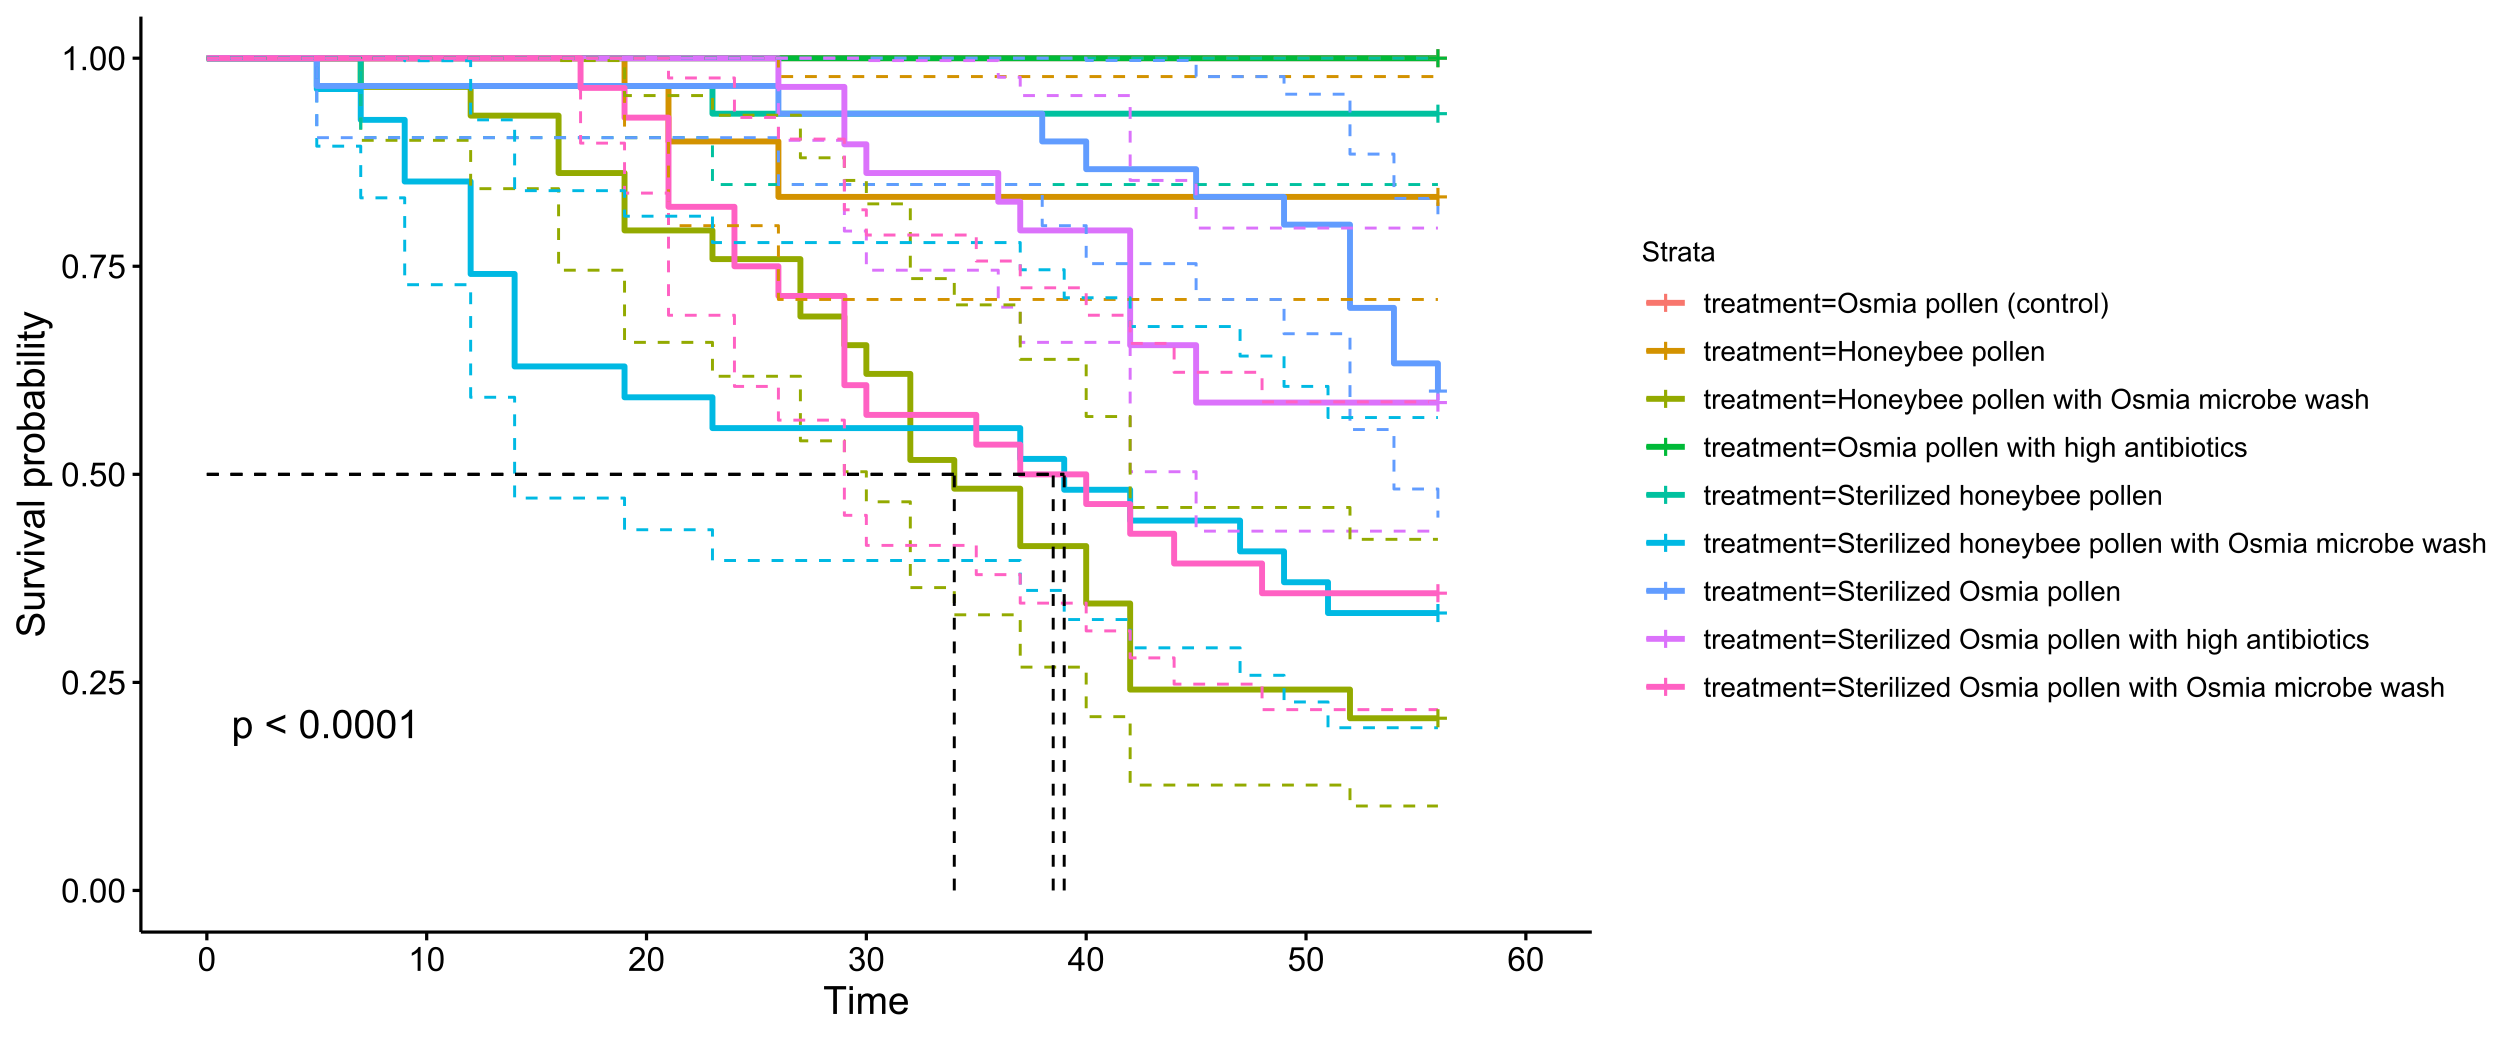 <?xml version="1.0" encoding="UTF-8"?>
<svg xmlns="http://www.w3.org/2000/svg" xmlns:xlink="http://www.w3.org/1999/xlink" width="900pt" height="374pt" viewBox="0 0 900 374" version="1.1">
<defs>
<g>
<symbol overflow="visible" id="glyph0-0">
<path style="stroke:none;" d="M 1.719 0 L 1.719 -8.594 L 8.594 -8.594 L 8.594 0 Z M 1.934 -0.215 L 8.379 -0.215 L 8.379 -8.379 L 1.934 -8.379 Z M 1.934 -0.215 "/>
</symbol>
<symbol overflow="visible" id="glyph0-1">
<path style="stroke:none;" d="M 3.445 -1.59 L 3.445 -4.289 L 0.766 -4.289 L 0.766 -5.418 L 3.445 -5.418 L 3.445 -8.098 L 4.586 -8.098 L 4.586 -5.418 L 7.266 -5.418 L 7.266 -4.289 L 4.586 -4.289 L 4.586 -1.59 Z M 3.445 -1.59 "/>
</symbol>
<symbol overflow="visible" id="glyph1-0">
<path style="stroke:none;" d="M 1.777 0 L 1.777 -8.891 L 8.891 -8.891 L 8.891 0 Z M 2 -0.223 L 8.668 -0.223 L 8.668 -8.668 L 2 -8.668 Z M 2 -0.223 "/>
</symbol>
<symbol overflow="visible" id="glyph1-1">
<path style="stroke:none;" d="M 0.938 2.828 L 0.938 -7.379 L 2.078 -7.379 L 2.078 -6.418 C 2.344 -6.789 2.645 -7.07 2.984 -7.262 C 3.32 -7.445 3.73 -7.539 4.215 -7.543 C 4.84 -7.539 5.398 -7.379 5.883 -7.055 C 6.363 -6.73 6.727 -6.273 6.973 -5.684 C 7.219 -5.094 7.34 -4.445 7.344 -3.746 C 7.34 -2.988 7.207 -2.309 6.938 -1.707 C 6.664 -1.098 6.27 -0.637 5.754 -0.316 C 5.238 0.004 4.695 0.164 4.125 0.168 C 3.707 0.164 3.332 0.078 3.004 -0.094 C 2.672 -0.27 2.398 -0.492 2.188 -0.766 L 2.188 2.828 Z M 2.07 -3.648 C 2.066 -2.695 2.258 -1.992 2.645 -1.543 C 3.027 -1.086 3.496 -0.859 4.043 -0.863 C 4.598 -0.859 5.07 -1.094 5.469 -1.566 C 5.859 -2.035 6.059 -2.766 6.062 -3.75 C 6.059 -4.688 5.863 -5.391 5.48 -5.859 C 5.09 -6.328 4.629 -6.562 4.098 -6.562 C 3.562 -6.562 3.094 -6.312 2.684 -5.816 C 2.273 -5.316 2.066 -4.594 2.07 -3.648 Z M 2.07 -3.648 "/>
</symbol>
<symbol overflow="visible" id="glyph1-2">
<path style="stroke:none;" d=""/>
</symbol>
<symbol overflow="visible" id="glyph1-3">
<path style="stroke:none;" d="M 0.777 -4.453 L 0.777 -5.621 L 7.523 -8.469 L 7.523 -7.223 L 2.176 -5.027 L 7.523 -2.812 L 7.523 -1.57 Z M 0.777 -4.453 "/>
</symbol>
<symbol overflow="visible" id="glyph1-4">
<path style="stroke:none;" d="M 0.59 -5.023 C 0.586 -6.223 0.711 -7.191 0.961 -7.93 C 1.207 -8.66 1.574 -9.227 2.066 -9.629 C 2.555 -10.023 3.168 -10.223 3.91 -10.227 C 4.453 -10.223 4.934 -10.113 5.348 -9.895 C 5.758 -9.672 6.098 -9.355 6.371 -8.941 C 6.637 -8.527 6.848 -8.02 7 -7.426 C 7.152 -6.828 7.23 -6.027 7.23 -5.023 C 7.23 -3.824 7.105 -2.859 6.863 -2.129 C 6.613 -1.391 6.246 -0.824 5.762 -0.426 C 5.27 -0.027 4.652 0.168 3.91 0.172 C 2.926 0.168 2.156 -0.18 1.598 -0.883 C 0.922 -1.727 0.586 -3.105 0.59 -5.023 Z M 1.875 -5.023 C 1.875 -3.348 2.07 -2.234 2.461 -1.684 C 2.852 -1.129 3.332 -0.855 3.91 -0.855 C 4.48 -0.855 4.965 -1.133 5.359 -1.688 C 5.746 -2.242 5.941 -3.352 5.945 -5.023 C 5.941 -6.695 5.746 -7.809 5.359 -8.363 C 4.965 -8.91 4.477 -9.188 3.898 -9.191 C 3.32 -9.188 2.863 -8.945 2.523 -8.461 C 2.09 -7.84 1.875 -6.691 1.875 -5.023 Z M 1.875 -5.023 "/>
</symbol>
<symbol overflow="visible" id="glyph1-5">
<path style="stroke:none;" d="M 1.293 0 L 1.293 -1.426 L 2.715 -1.426 L 2.715 0 Z M 1.293 0 "/>
</symbol>
<symbol overflow="visible" id="glyph1-6">
<path style="stroke:none;" d="M 5.301 0 L 4.051 0 L 4.051 -7.969 C 3.746 -7.68 3.352 -7.391 2.863 -7.105 C 2.375 -6.816 1.938 -6.602 1.551 -6.461 L 1.551 -7.668 C 2.246 -7.992 2.855 -8.391 3.383 -8.863 C 3.902 -9.328 4.273 -9.781 4.496 -10.227 L 5.301 -10.227 Z M 5.301 0 "/>
</symbol>
<symbol overflow="visible" id="glyph2-0">
<path style="stroke:none;" d="M 1.5 0 L 1.5 -7.5 L 7.5 -7.5 L 7.5 0 Z M 1.688 -0.188 L 7.312 -0.188 L 7.312 -7.312 L 1.688 -7.312 Z M 1.688 -0.188 "/>
</symbol>
<symbol overflow="visible" id="glyph2-1">
<path style="stroke:none;" d="M 0.5 -4.234 C 0.496 -5.246 0.602 -6.062 0.812 -6.688 C 1.02 -7.305 1.328 -7.785 1.742 -8.121 C 2.148 -8.457 2.668 -8.625 3.297 -8.625 C 3.758 -8.625 4.164 -8.531 4.512 -8.348 C 4.855 -8.16 5.141 -7.891 5.371 -7.543 C 5.594 -7.191 5.773 -6.766 5.906 -6.266 C 6.035 -5.762 6.098 -5.086 6.102 -4.234 C 6.098 -3.227 5.996 -2.414 5.789 -1.797 C 5.578 -1.176 5.266 -0.695 4.859 -0.359 C 4.445 -0.02 3.926 0.145 3.297 0.148 C 2.465 0.145 1.816 -0.148 1.348 -0.742 C 0.781 -1.457 0.496 -2.621 0.5 -4.234 Z M 1.582 -4.234 C 1.582 -2.824 1.746 -1.887 2.074 -1.418 C 2.402 -0.949 2.809 -0.715 3.297 -0.719 C 3.777 -0.715 4.184 -0.949 4.52 -1.422 C 4.848 -1.887 5.016 -2.824 5.016 -4.234 C 5.016 -5.648 4.848 -6.59 4.52 -7.055 C 4.184 -7.516 3.773 -7.746 3.289 -7.75 C 2.801 -7.746 2.414 -7.543 2.125 -7.137 C 1.762 -6.613 1.582 -5.645 1.582 -4.234 Z M 1.582 -4.234 "/>
</symbol>
<symbol overflow="visible" id="glyph2-2">
<path style="stroke:none;" d="M 1.09 0 L 1.09 -1.203 L 2.289 -1.203 L 2.289 0 Z M 1.09 0 "/>
</symbol>
<symbol overflow="visible" id="glyph2-3">
<path style="stroke:none;" d="M 6.039 -1.016 L 6.039 0 L 0.363 0 C 0.355 -0.254 0.395 -0.496 0.484 -0.734 C 0.629 -1.117 0.859 -1.5 1.18 -1.875 C 1.492 -2.25 1.953 -2.684 2.562 -3.176 C 3.492 -3.941 4.125 -4.547 4.453 -4.992 C 4.781 -5.438 4.945 -5.859 4.945 -6.266 C 4.945 -6.68 4.793 -7.031 4.496 -7.32 C 4.191 -7.602 3.805 -7.746 3.328 -7.75 C 2.82 -7.746 2.414 -7.594 2.109 -7.293 C 1.805 -6.984 1.648 -6.562 1.648 -6.031 L 0.562 -6.141 C 0.633 -6.945 0.91 -7.559 1.398 -7.988 C 1.879 -8.41 2.531 -8.625 3.352 -8.625 C 4.172 -8.625 4.824 -8.395 5.309 -7.938 C 5.789 -7.48 6.027 -6.914 6.031 -6.242 C 6.027 -5.895 5.957 -5.559 5.82 -5.227 C 5.676 -4.891 5.441 -4.539 5.117 -4.176 C 4.789 -3.805 4.25 -3.301 3.492 -2.664 C 2.859 -2.129 2.453 -1.77 2.273 -1.582 C 2.094 -1.395 1.945 -1.203 1.828 -1.016 Z M 6.039 -1.016 "/>
</symbol>
<symbol overflow="visible" id="glyph2-4">
<path style="stroke:none;" d="M 0.5 -2.25 L 1.605 -2.344 C 1.684 -1.805 1.871 -1.398 2.176 -1.125 C 2.473 -0.852 2.836 -0.715 3.258 -0.719 C 3.766 -0.715 4.195 -0.906 4.547 -1.293 C 4.898 -1.672 5.074 -2.18 5.074 -2.82 C 5.074 -3.414 4.902 -3.891 4.566 -4.242 C 4.227 -4.59 3.785 -4.762 3.242 -4.766 C 2.898 -4.762 2.594 -4.684 2.32 -4.531 C 2.047 -4.375 1.832 -4.176 1.676 -3.93 L 0.688 -4.062 L 1.516 -8.473 L 5.789 -8.473 L 5.789 -7.465 L 2.359 -7.465 L 1.898 -5.156 C 2.414 -5.516 2.953 -5.695 3.523 -5.695 C 4.27 -5.695 4.902 -5.434 5.422 -4.914 C 5.934 -4.395 6.191 -3.727 6.195 -2.914 C 6.191 -2.133 5.965 -1.461 5.516 -0.898 C 4.961 -0.199 4.211 0.145 3.258 0.148 C 2.477 0.145 1.836 -0.07 1.344 -0.508 C 0.844 -0.941 0.562 -1.523 0.5 -2.25 Z M 0.5 -2.25 "/>
</symbol>
<symbol overflow="visible" id="glyph2-5">
<path style="stroke:none;" d="M 0.57 -7.465 L 0.57 -8.477 L 6.129 -8.477 L 6.129 -7.656 C 5.582 -7.074 5.039 -6.301 4.5 -5.336 C 3.961 -4.371 3.547 -3.379 3.258 -2.359 C 3.047 -1.637 2.91 -0.852 2.852 0 L 1.77 0 C 1.781 -0.676 1.914 -1.492 2.168 -2.449 C 2.418 -3.402 2.781 -4.324 3.258 -5.215 C 3.734 -6.105 4.238 -6.855 4.773 -7.465 Z M 0.57 -7.465 "/>
</symbol>
<symbol overflow="visible" id="glyph2-6">
<path style="stroke:none;" d="M 4.469 0 L 3.414 0 L 3.414 -6.719 C 3.16 -6.477 2.828 -6.234 2.414 -5.996 C 2 -5.75 1.629 -5.57 1.305 -5.449 L 1.305 -6.469 C 1.895 -6.742 2.41 -7.078 2.852 -7.477 C 3.293 -7.871 3.605 -8.254 3.789 -8.625 L 4.469 -8.625 Z M 4.469 0 "/>
</symbol>
<symbol overflow="visible" id="glyph2-7">
<path style="stroke:none;" d="M 0.504 -2.266 L 1.559 -2.406 C 1.68 -1.809 1.883 -1.379 2.176 -1.113 C 2.465 -0.848 2.82 -0.715 3.242 -0.719 C 3.734 -0.715 4.152 -0.887 4.496 -1.234 C 4.832 -1.574 5.004 -2 5.008 -2.516 C 5.004 -2.996 4.848 -3.395 4.535 -3.711 C 4.219 -4.023 3.816 -4.184 3.328 -4.184 C 3.129 -4.184 2.879 -4.145 2.586 -4.066 L 2.703 -4.992 C 2.766 -4.984 2.824 -4.98 2.871 -4.98 C 3.32 -4.98 3.723 -5.098 4.086 -5.332 C 4.441 -5.566 4.621 -5.926 4.625 -6.414 C 4.621 -6.801 4.492 -7.121 4.23 -7.375 C 3.965 -7.629 3.625 -7.758 3.219 -7.758 C 2.805 -7.758 2.465 -7.629 2.191 -7.371 C 1.918 -7.113 1.742 -6.727 1.664 -6.211 L 0.609 -6.398 C 0.738 -7.105 1.031 -7.652 1.488 -8.043 C 1.941 -8.43 2.508 -8.625 3.195 -8.625 C 3.66 -8.625 4.094 -8.523 4.488 -8.324 C 4.879 -8.121 5.18 -7.848 5.391 -7.5 C 5.602 -7.148 5.707 -6.777 5.707 -6.391 C 5.707 -6.02 5.605 -5.684 5.406 -5.379 C 5.207 -5.074 4.914 -4.832 4.523 -4.652 C 5.031 -4.535 5.426 -4.289 5.707 -3.922 C 5.988 -3.547 6.129 -3.086 6.129 -2.539 C 6.129 -1.785 5.855 -1.148 5.309 -0.629 C 4.762 -0.105 4.07 0.152 3.234 0.152 C 2.477 0.152 1.848 -0.07 1.355 -0.52 C 0.855 -0.969 0.574 -1.551 0.504 -2.266 Z M 0.504 -2.266 "/>
</symbol>
<symbol overflow="visible" id="glyph2-8">
<path style="stroke:none;" d="M 3.879 0 L 3.879 -2.055 L 0.152 -2.055 L 0.152 -3.023 L 4.07 -8.59 L 4.934 -8.59 L 4.934 -3.023 L 6.094 -3.023 L 6.094 -2.055 L 4.934 -2.055 L 4.934 0 Z M 3.879 -3.023 L 3.879 -6.898 L 1.188 -3.023 Z M 3.879 -3.023 "/>
</symbol>
<symbol overflow="visible" id="glyph2-9">
<path style="stroke:none;" d="M 5.969 -6.484 L 4.922 -6.406 C 4.828 -6.812 4.695 -7.113 4.523 -7.305 C 4.234 -7.605 3.883 -7.758 3.469 -7.758 C 3.133 -7.758 2.836 -7.664 2.586 -7.477 C 2.25 -7.234 1.988 -6.879 1.797 -6.414 C 1.605 -5.949 1.508 -5.289 1.5 -4.43 C 1.754 -4.812 2.062 -5.098 2.434 -5.289 C 2.797 -5.473 3.184 -5.566 3.586 -5.57 C 4.289 -5.566 4.887 -5.309 5.383 -4.793 C 5.875 -4.277 6.121 -3.609 6.125 -2.789 C 6.121 -2.25 6.004 -1.746 5.773 -1.285 C 5.539 -0.82 5.223 -0.469 4.816 -0.223 C 4.41 0.023 3.949 0.145 3.434 0.148 C 2.555 0.145 1.836 -0.176 1.285 -0.82 C 0.727 -1.469 0.449 -2.535 0.453 -4.02 C 0.449 -5.676 0.758 -6.883 1.371 -7.641 C 1.902 -8.297 2.621 -8.625 3.531 -8.625 C 4.207 -8.625 4.762 -8.434 5.195 -8.055 C 5.625 -7.676 5.883 -7.152 5.969 -6.484 Z M 1.664 -2.781 C 1.664 -2.418 1.738 -2.07 1.895 -1.738 C 2.043 -1.406 2.262 -1.152 2.543 -0.98 C 2.82 -0.801 3.109 -0.715 3.414 -0.719 C 3.859 -0.715 4.242 -0.895 4.566 -1.258 C 4.883 -1.613 5.043 -2.102 5.047 -2.727 C 5.043 -3.316 4.887 -3.785 4.57 -4.129 C 4.25 -4.469 3.852 -4.641 3.375 -4.641 C 2.898 -4.641 2.492 -4.469 2.16 -4.129 C 1.828 -3.785 1.664 -3.336 1.664 -2.781 Z M 1.664 -2.781 "/>
</symbol>
<symbol overflow="visible" id="glyph3-0">
<path style="stroke:none;" d="M 1.75 0 L 1.75 -8.75 L 8.75 -8.75 L 8.75 0 Z M 1.969 -0.219 L 8.531 -0.219 L 8.531 -8.531 L 1.969 -8.531 Z M 1.969 -0.219 "/>
</symbol>
<symbol overflow="visible" id="glyph3-1">
<path style="stroke:none;" d="M 3.629 0 L 3.629 -8.84 L 0.328 -8.84 L 0.328 -10.023 L 8.273 -10.023 L 8.273 -8.84 L 4.957 -8.84 L 4.957 0 Z M 3.629 0 "/>
</symbol>
<symbol overflow="visible" id="glyph3-2">
<path style="stroke:none;" d="M 0.93 -8.605 L 0.93 -10.023 L 2.16 -10.023 L 2.16 -8.605 Z M 0.93 0 L 0.93 -7.258 L 2.16 -7.258 L 2.16 0 Z M 0.93 0 "/>
</symbol>
<symbol overflow="visible" id="glyph3-3">
<path style="stroke:none;" d="M 0.922 0 L 0.922 -7.258 L 2.023 -7.258 L 2.023 -6.242 C 2.25 -6.594 2.555 -6.879 2.934 -7.098 C 3.309 -7.309 3.738 -7.418 4.227 -7.422 C 4.758 -7.418 5.199 -7.305 5.547 -7.086 C 5.887 -6.859 6.129 -6.551 6.273 -6.152 C 6.848 -6.996 7.594 -7.418 8.516 -7.422 C 9.234 -7.418 9.789 -7.219 10.176 -6.824 C 10.562 -6.422 10.758 -5.809 10.758 -4.984 L 10.758 0 L 9.535 0 L 9.535 -4.574 C 9.531 -5.062 9.492 -5.418 9.414 -5.637 C 9.332 -5.852 9.188 -6.023 8.98 -6.16 C 8.77 -6.289 8.523 -6.355 8.242 -6.359 C 7.73 -6.355 7.309 -6.188 6.973 -5.848 C 6.637 -5.508 6.469 -4.965 6.469 -4.219 L 6.469 0 L 5.234 0 L 5.234 -4.719 C 5.23 -5.262 5.133 -5.672 4.934 -5.949 C 4.73 -6.219 4.402 -6.355 3.953 -6.359 C 3.602 -6.355 3.281 -6.266 2.988 -6.086 C 2.695 -5.902 2.48 -5.637 2.352 -5.285 C 2.215 -4.934 2.148 -4.426 2.152 -3.766 L 2.152 0 Z M 0.922 0 "/>
</symbol>
<symbol overflow="visible" id="glyph3-4">
<path style="stroke:none;" d="M 5.891 -2.336 L 7.164 -2.18 C 6.961 -1.438 6.59 -0.859 6.047 -0.449 C 5.504 -0.039 4.812 0.164 3.973 0.164 C 2.91 0.164 2.066 -0.16 1.445 -0.816 C 0.82 -1.465 0.508 -2.383 0.512 -3.57 C 0.508 -4.785 0.824 -5.734 1.453 -6.41 C 2.082 -7.082 2.898 -7.418 3.902 -7.422 C 4.871 -7.418 5.664 -7.086 6.281 -6.43 C 6.895 -5.766 7.199 -4.84 7.203 -3.645 C 7.199 -3.57 7.199 -3.461 7.199 -3.316 L 1.785 -3.316 C 1.828 -2.516 2.055 -1.902 2.461 -1.48 C 2.867 -1.055 3.371 -0.844 3.977 -0.848 C 4.426 -0.844 4.812 -0.961 5.133 -1.203 C 5.453 -1.438 5.703 -1.816 5.891 -2.336 Z M 1.852 -4.328 L 5.906 -4.328 C 5.852 -4.934 5.695 -5.391 5.441 -5.703 C 5.047 -6.172 4.539 -6.41 3.918 -6.414 C 3.352 -6.41 2.875 -6.219 2.492 -5.844 C 2.102 -5.461 1.891 -4.957 1.852 -4.328 Z M 1.852 -4.328 "/>
</symbol>
<symbol overflow="visible" id="glyph4-0">
<path style="stroke:none;" d="M 0 -1.75 L -8.75 -1.75 L -8.75 -8.75 L 0 -8.75 Z M -0.219 -1.969 L -0.219 -8.531 L -8.531 -8.531 L -8.531 -1.969 Z M -0.219 -1.969 "/>
</symbol>
<symbol overflow="visible" id="glyph4-1">
<path style="stroke:none;" d="M -3.219 -0.629 L -3.328 -1.879 C -2.828 -1.938 -2.414 -2.074 -2.094 -2.293 C -1.77 -2.504 -1.512 -2.84 -1.316 -3.301 C -1.117 -3.754 -1.02 -4.27 -1.02 -4.84 C -1.02 -5.344 -1.094 -5.789 -1.242 -6.18 C -1.391 -6.566 -1.594 -6.855 -1.859 -7.043 C -2.117 -7.23 -2.406 -7.324 -2.719 -7.328 C -3.031 -7.324 -3.305 -7.234 -3.543 -7.055 C -3.773 -6.871 -3.973 -6.57 -4.137 -6.152 C -4.238 -5.883 -4.398 -5.285 -4.625 -4.367 C -4.844 -3.445 -5.055 -2.801 -5.25 -2.434 C -5.5 -1.949 -5.809 -1.594 -6.184 -1.363 C -6.551 -1.125 -6.969 -1.008 -7.43 -1.012 C -7.934 -1.008 -8.406 -1.152 -8.848 -1.441 C -9.285 -1.73 -9.617 -2.148 -9.848 -2.699 C -10.074 -3.25 -10.188 -3.863 -10.191 -4.539 C -10.188 -5.277 -10.07 -5.934 -9.832 -6.504 C -9.594 -7.07 -9.242 -7.504 -8.777 -7.812 C -8.309 -8.117 -7.781 -8.281 -7.199 -8.305 L -7.102 -7.035 C -7.734 -6.965 -8.211 -6.734 -8.539 -6.34 C -8.859 -5.945 -9.023 -5.363 -9.023 -4.594 C -9.023 -3.789 -8.875 -3.203 -8.582 -2.84 C -8.285 -2.469 -7.93 -2.285 -7.52 -2.289 C -7.156 -2.285 -6.863 -2.414 -6.633 -2.68 C -6.398 -2.93 -6.156 -3.598 -5.914 -4.68 C -5.668 -5.754 -5.457 -6.492 -5.277 -6.898 C -5.008 -7.477 -4.668 -7.906 -4.254 -8.188 C -3.84 -8.461 -3.363 -8.602 -2.828 -8.605 C -2.293 -8.602 -1.789 -8.449 -1.32 -8.148 C -0.844 -7.84 -0.477 -7.402 -0.219 -6.832 C 0.043 -6.262 0.168 -5.617 0.172 -4.902 C 0.168 -3.992 0.039 -3.23 -0.223 -2.621 C -0.488 -2.004 -0.887 -1.523 -1.418 -1.18 C -1.949 -0.828 -2.547 -0.645 -3.219 -0.629 Z M -3.219 -0.629 "/>
</symbol>
<symbol overflow="visible" id="glyph4-2">
<path style="stroke:none;" d="M 0 -5.68 L -1.066 -5.68 C -0.246 -5.109 0.164 -4.344 0.164 -3.375 C 0.164 -2.945 0.082 -2.543 -0.082 -2.176 C -0.246 -1.801 -0.449 -1.527 -0.699 -1.348 C -0.945 -1.168 -1.25 -1.043 -1.613 -0.973 C -1.852 -0.918 -2.234 -0.891 -2.762 -0.895 L -7.258 -0.895 L -7.258 -2.125 L -3.234 -2.125 C -2.59 -2.121 -2.156 -2.148 -1.934 -2.203 C -1.609 -2.277 -1.355 -2.438 -1.172 -2.691 C -0.984 -2.941 -0.891 -3.254 -0.895 -3.625 C -0.891 -3.988 -0.984 -4.332 -1.176 -4.66 C -1.363 -4.98 -1.621 -5.211 -1.949 -5.348 C -2.273 -5.48 -2.746 -5.547 -3.371 -5.551 L -7.258 -5.551 L -7.258 -6.781 L 0 -6.781 Z M 0 -5.68 "/>
</symbol>
<symbol overflow="visible" id="glyph4-3">
<path style="stroke:none;" d="M 0 -0.91 L -7.258 -0.91 L -7.258 -2.016 L -6.16 -2.016 C -6.668 -2.297 -7.008 -2.559 -7.176 -2.801 C -7.336 -3.039 -7.418 -3.301 -7.422 -3.59 C -7.418 -4 -7.285 -4.422 -7.027 -4.852 L -5.887 -4.43 C -6.062 -4.129 -6.152 -3.828 -6.152 -3.527 C -6.152 -3.258 -6.07 -3.016 -5.91 -2.801 C -5.746 -2.586 -5.52 -2.434 -5.234 -2.344 C -4.793 -2.207 -4.316 -2.137 -3.801 -2.141 L 0 -2.141 Z M 0 -0.91 "/>
</symbol>
<symbol overflow="visible" id="glyph4-4">
<path style="stroke:none;" d="M 0 -2.938 L -7.258 -0.18 L -7.258 -1.477 L -2.914 -3.035 C -2.438 -3.203 -1.949 -3.355 -1.449 -3.5 C -1.828 -3.605 -2.289 -3.758 -2.828 -3.957 L -7.258 -5.57 L -7.258 -6.836 L 0 -4.086 Z M 0 -2.938 "/>
</symbol>
<symbol overflow="visible" id="glyph4-5">
<path style="stroke:none;" d="M -8.605 -0.93 L -10.023 -0.93 L -10.023 -2.16 L -8.605 -2.16 Z M 0 -0.93 L -7.258 -0.93 L -7.258 -2.16 L 0 -2.16 Z M 0 -0.93 "/>
</symbol>
<symbol overflow="visible" id="glyph4-6">
<path style="stroke:none;" d="M -0.895 -5.66 C -0.504 -5.203 -0.23 -4.762 -0.074 -4.344 C 0.086 -3.918 0.164 -3.469 0.164 -2.988 C 0.164 -2.188 -0.027 -1.574 -0.418 -1.148 C -0.805 -0.719 -1.305 -0.504 -1.914 -0.508 C -2.266 -0.504 -2.59 -0.586 -2.887 -0.75 C -3.18 -0.91 -3.414 -1.121 -3.594 -1.383 C -3.77 -1.645 -3.906 -1.938 -4 -2.27 C -4.059 -2.508 -4.121 -2.875 -4.184 -3.363 C -4.301 -4.355 -4.441 -5.086 -4.609 -5.559 C -4.773 -5.559 -4.879 -5.559 -4.93 -5.562 C -5.426 -5.559 -5.781 -5.445 -5.988 -5.215 C -6.266 -4.898 -6.402 -4.43 -6.406 -3.816 C -6.402 -3.23 -6.301 -2.805 -6.102 -2.531 C -5.895 -2.258 -5.535 -2.055 -5.023 -1.922 L -5.188 -0.719 C -5.699 -0.824 -6.117 -1.004 -6.434 -1.258 C -6.75 -1.504 -6.992 -1.867 -7.164 -2.344 C -7.332 -2.816 -7.418 -3.363 -7.422 -3.992 C -7.418 -4.609 -7.344 -5.113 -7.203 -5.504 C -7.055 -5.887 -6.871 -6.172 -6.652 -6.359 C -6.43 -6.539 -6.152 -6.668 -5.816 -6.742 C -5.605 -6.777 -5.227 -6.797 -4.684 -6.801 L -3.043 -6.801 C -1.895 -6.797 -1.172 -6.824 -0.871 -6.879 C -0.566 -6.934 -0.277 -7.035 0 -7.191 L 0 -5.906 C -0.254 -5.777 -0.551 -5.695 -0.895 -5.66 Z M -3.645 -5.559 C -3.461 -5.109 -3.305 -4.438 -3.18 -3.547 C -3.105 -3.039 -3.023 -2.684 -2.934 -2.473 C -2.84 -2.262 -2.707 -2.098 -2.531 -1.988 C -2.355 -1.871 -2.16 -1.816 -1.949 -1.82 C -1.617 -1.816 -1.344 -1.941 -1.129 -2.191 C -0.906 -2.438 -0.797 -2.801 -0.801 -3.281 C -0.797 -3.754 -0.898 -4.176 -1.109 -4.547 C -1.312 -4.914 -1.598 -5.184 -1.961 -5.359 C -2.238 -5.488 -2.648 -5.555 -3.191 -5.559 Z M -3.645 -5.559 "/>
</symbol>
<symbol overflow="visible" id="glyph4-7">
<path style="stroke:none;" d="M 0 -0.895 L -10.023 -0.895 L -10.023 -2.125 L 0 -2.125 Z M 0 -0.895 "/>
</symbol>
<symbol overflow="visible" id="glyph4-8">
<path style="stroke:none;" d=""/>
</symbol>
<symbol overflow="visible" id="glyph4-9">
<path style="stroke:none;" d="M 2.781 -0.922 L -7.258 -0.922 L -7.258 -2.043 L -6.316 -2.043 C -6.684 -2.305 -6.957 -2.602 -7.145 -2.938 C -7.324 -3.266 -7.418 -3.672 -7.422 -4.148 C -7.418 -4.766 -7.258 -5.312 -6.945 -5.789 C -6.625 -6.262 -6.176 -6.617 -5.594 -6.863 C -5.012 -7.102 -4.375 -7.223 -3.684 -7.227 C -2.938 -7.223 -2.27 -7.09 -1.676 -6.824 C -1.082 -6.555 -0.625 -6.168 -0.309 -5.664 C 0.008 -5.152 0.164 -4.617 0.164 -4.062 C 0.164 -3.648 0.078 -3.281 -0.094 -2.957 C -0.266 -2.629 -0.484 -2.359 -0.75 -2.152 L 2.781 -2.152 Z M -3.59 -2.039 C -2.652 -2.039 -1.961 -2.227 -1.516 -2.605 C -1.066 -2.98 -0.844 -3.438 -0.848 -3.977 C -0.844 -4.52 -1.074 -4.988 -1.539 -5.383 C -2 -5.77 -2.719 -5.965 -3.691 -5.969 C -4.613 -5.965 -5.305 -5.773 -5.77 -5.398 C -6.227 -5.016 -6.457 -4.562 -6.461 -4.031 C -6.457 -3.508 -6.211 -3.043 -5.727 -2.641 C -5.234 -2.238 -4.523 -2.039 -3.59 -2.039 Z M -3.59 -2.039 "/>
</symbol>
<symbol overflow="visible" id="glyph4-10">
<path style="stroke:none;" d="M -3.629 -0.465 C -4.973 -0.461 -5.969 -0.836 -6.617 -1.586 C -7.148 -2.207 -7.418 -2.969 -7.422 -3.871 C -7.418 -4.867 -7.09 -5.684 -6.441 -6.316 C -5.785 -6.949 -4.883 -7.266 -3.73 -7.266 C -2.797 -7.266 -2.062 -7.125 -1.527 -6.844 C -0.988 -6.562 -0.57 -6.152 -0.277 -5.621 C 0.02 -5.082 0.164 -4.5 0.164 -3.867 C 0.164 -2.852 -0.16 -2.027 -0.812 -1.402 C -1.461 -0.773 -2.398 -0.461 -3.629 -0.465 Z M -3.629 -1.73 C -2.695 -1.727 -2 -1.93 -1.539 -2.336 C -1.074 -2.738 -0.844 -3.25 -0.848 -3.867 C -0.844 -4.477 -1.074 -4.984 -1.543 -5.391 C -2.004 -5.797 -2.715 -6 -3.672 -6 C -4.566 -6 -5.246 -5.793 -5.711 -5.387 C -6.172 -4.977 -6.402 -4.473 -6.406 -3.871 C -6.402 -3.25 -6.172 -2.738 -5.715 -2.336 C -5.25 -1.93 -4.555 -1.727 -3.629 -1.73 Z M -3.629 -1.73 "/>
</symbol>
<symbol overflow="visible" id="glyph4-11">
<path style="stroke:none;" d="M 0 -2.059 L 0 -0.914 L -10.023 -0.918 L -10.023 -2.148 L -6.445 -2.148 C -7.094 -2.664 -7.418 -3.328 -7.422 -4.137 C -7.418 -4.582 -7.328 -5.004 -7.152 -5.402 C -6.969 -5.801 -6.715 -6.129 -6.395 -6.387 C -6.066 -6.645 -5.676 -6.844 -5.215 -6.992 C -4.754 -7.133 -4.262 -7.207 -3.738 -7.211 C -2.492 -7.207 -1.527 -6.898 -0.852 -6.289 C -0.172 -5.672 0.164 -4.934 0.164 -4.074 C 0.164 -3.215 -0.191 -2.543 -0.91 -2.059 Z M -3.684 -2.043 C -2.812 -2.039 -2.184 -2.156 -1.797 -2.398 C -1.16 -2.781 -0.844 -3.309 -0.848 -3.973 C -0.844 -4.508 -1.078 -4.969 -1.547 -5.363 C -2.016 -5.754 -2.711 -5.953 -3.637 -5.953 C -4.582 -5.953 -5.281 -5.766 -5.734 -5.391 C -6.184 -5.016 -6.41 -4.559 -6.414 -4.027 C -6.41 -3.484 -6.176 -3.02 -5.711 -2.629 C -5.242 -2.234 -4.566 -2.039 -3.684 -2.043 Z M -3.684 -2.043 "/>
</symbol>
<symbol overflow="visible" id="glyph4-12">
<path style="stroke:none;" d="M -1.102 -3.609 L -0.012 -3.789 C 0.059 -3.438 0.094 -3.129 0.098 -2.859 C 0.094 -2.41 0.027 -2.062 -0.113 -1.816 C -0.254 -1.57 -0.441 -1.395 -0.672 -1.297 C -0.902 -1.195 -1.387 -1.148 -2.125 -1.148 L -6.305 -1.148 L -6.305 -0.246 L -7.258 -0.246 L -7.258 -1.148 L -9.059 -1.148 L -9.797 -2.371 L -7.258 -2.371 L -7.258 -3.609 L -6.305 -3.609 L -6.305 -2.371 L -2.059 -2.371 C -1.703 -2.367 -1.477 -2.387 -1.379 -2.434 C -1.277 -2.473 -1.199 -2.547 -1.141 -2.648 C -1.078 -2.746 -1.047 -2.887 -1.051 -3.07 C -1.047 -3.203 -1.066 -3.383 -1.102 -3.609 Z M -1.102 -3.609 "/>
</symbol>
<symbol overflow="visible" id="glyph4-13">
<path style="stroke:none;" d="M 2.797 -0.867 L 1.641 -0.73 C 1.711 -0.996 1.746 -1.23 1.75 -1.438 C 1.746 -1.703 1.699 -1.922 1.613 -2.09 C 1.52 -2.25 1.395 -2.387 1.23 -2.496 C 1.105 -2.57 0.801 -2.695 0.316 -2.871 C 0.246 -2.895 0.145 -2.93 0.016 -2.98 L -7.258 -0.227 L -7.258 -1.551 L -3.055 -3.062 C -2.52 -3.254 -1.961 -3.43 -1.375 -3.59 C -1.938 -3.727 -2.488 -3.895 -3.027 -4.094 L -7.258 -5.648 L -7.258 -6.879 L 0.125 -4.117 C 0.918 -3.816 1.469 -3.586 1.77 -3.426 C 2.176 -3.203 2.473 -2.953 2.66 -2.672 C 2.848 -2.391 2.941 -2.051 2.945 -1.66 C 2.941 -1.418 2.891 -1.156 2.797 -0.867 Z M 2.797 -0.867 "/>
</symbol>
<symbol overflow="visible" id="glyph5-0">
<path style="stroke:none;" d="M 1.25 0 L 1.25 -6.25 L 6.25 -6.25 L 6.25 0 Z M 1.406 -0.156 L 6.094 -0.156 L 6.094 -6.094 L 1.406 -6.094 Z M 1.406 -0.156 "/>
</symbol>
<symbol overflow="visible" id="glyph5-1">
<path style="stroke:none;" d="M 0.449 -2.301 L 1.344 -2.379 C 1.383 -2.02 1.48 -1.723 1.637 -1.496 C 1.789 -1.262 2.031 -1.078 2.359 -0.938 C 2.684 -0.797 3.051 -0.727 3.457 -0.727 C 3.816 -0.727 4.133 -0.777 4.414 -0.887 C 4.688 -0.992 4.895 -1.141 5.031 -1.328 C 5.164 -1.512 5.23 -1.719 5.234 -1.945 C 5.23 -2.168 5.168 -2.363 5.039 -2.531 C 4.906 -2.695 4.691 -2.836 4.395 -2.953 C 4.199 -3.027 3.773 -3.141 3.117 -3.301 C 2.461 -3.457 2 -3.609 1.738 -3.75 C 1.395 -3.93 1.141 -4.148 0.973 -4.414 C 0.805 -4.676 0.719 -4.977 0.723 -5.309 C 0.719 -5.668 0.82 -6.004 1.027 -6.32 C 1.23 -6.633 1.531 -6.871 1.926 -7.035 C 2.32 -7.195 2.758 -7.277 3.242 -7.281 C 3.77 -7.277 4.238 -7.191 4.645 -7.023 C 5.047 -6.848 5.359 -6.598 5.578 -6.27 C 5.797 -5.938 5.914 -5.559 5.934 -5.141 L 5.023 -5.074 C 4.973 -5.523 4.809 -5.863 4.527 -6.098 C 4.242 -6.328 3.828 -6.445 3.281 -6.445 C 2.707 -6.445 2.289 -6.34 2.027 -6.129 C 1.766 -5.918 1.633 -5.664 1.637 -5.371 C 1.633 -5.109 1.727 -4.898 1.914 -4.734 C 2.094 -4.57 2.57 -4.398 3.34 -4.227 C 4.109 -4.047 4.637 -3.895 4.926 -3.77 C 5.34 -3.574 5.648 -3.332 5.848 -3.039 C 6.047 -2.742 6.145 -2.402 6.148 -2.023 C 6.145 -1.637 6.035 -1.277 5.82 -0.941 C 5.598 -0.602 5.285 -0.34 4.879 -0.156 C 4.469 0.027 4.008 0.117 3.5 0.121 C 2.852 0.117 2.309 0.027 1.871 -0.16 C 1.43 -0.348 1.086 -0.633 0.84 -1.012 C 0.59 -1.391 0.461 -1.82 0.449 -2.301 Z M 0.449 -2.301 "/>
</symbol>
<symbol overflow="visible" id="glyph5-2">
<path style="stroke:none;" d="M 2.578 -0.785 L 2.703 -0.008 C 2.453 0.047 2.234 0.07 2.039 0.07 C 1.719 0.07 1.469 0.02 1.297 -0.082 C 1.117 -0.184 0.996 -0.316 0.926 -0.48 C 0.855 -0.645 0.82 -0.988 0.82 -1.52 L 0.82 -4.5 L 0.176 -4.5 L 0.176 -5.188 L 0.82 -5.188 L 0.82 -6.469 L 1.695 -6.996 L 1.695 -5.188 L 2.578 -5.188 L 2.578 -4.5 L 1.695 -4.5 L 1.695 -1.469 C 1.691 -1.215 1.707 -1.055 1.742 -0.984 C 1.77 -0.914 1.82 -0.855 1.891 -0.812 C 1.957 -0.77 2.059 -0.75 2.191 -0.75 C 2.289 -0.75 2.418 -0.762 2.578 -0.785 Z M 2.578 -0.785 "/>
</symbol>
<symbol overflow="visible" id="glyph5-3">
<path style="stroke:none;" d="M 0.648 0 L 0.648 -5.188 L 1.441 -5.188 L 1.441 -4.398 C 1.641 -4.766 1.824 -5.008 2 -5.129 C 2.168 -5.242 2.355 -5.301 2.562 -5.305 C 2.855 -5.301 3.16 -5.207 3.469 -5.02 L 3.164 -4.203 C 2.949 -4.328 2.734 -4.395 2.52 -4.395 C 2.324 -4.395 2.148 -4.336 2 -4.219 C 1.844 -4.102 1.738 -3.941 1.676 -3.742 C 1.574 -3.426 1.523 -3.082 1.527 -2.715 L 1.527 0 Z M 0.648 0 "/>
</symbol>
<symbol overflow="visible" id="glyph5-4">
<path style="stroke:none;" d="M 4.043 -0.641 C 3.715 -0.359 3.398 -0.164 3.102 -0.055 C 2.797 0.062 2.477 0.117 2.133 0.117 C 1.562 0.117 1.125 -0.02 0.82 -0.301 C 0.512 -0.574 0.355 -0.93 0.359 -1.367 C 0.355 -1.617 0.414 -1.852 0.531 -2.062 C 0.645 -2.273 0.797 -2.441 0.988 -2.566 C 1.172 -2.691 1.383 -2.785 1.621 -2.855 C 1.789 -2.898 2.051 -2.945 2.402 -2.988 C 3.113 -3.074 3.633 -3.172 3.969 -3.289 C 3.969 -3.406 3.973 -3.484 3.977 -3.52 C 3.973 -3.875 3.891 -4.129 3.727 -4.277 C 3.5 -4.473 3.164 -4.57 2.727 -4.574 C 2.309 -4.57 2.004 -4.496 1.809 -4.355 C 1.609 -4.207 1.465 -3.953 1.371 -3.59 L 0.512 -3.707 C 0.586 -4.07 0.715 -4.367 0.898 -4.598 C 1.074 -4.82 1.336 -4.996 1.676 -5.121 C 2.012 -5.242 2.402 -5.301 2.852 -5.305 C 3.293 -5.301 3.652 -5.25 3.93 -5.148 C 4.203 -5.043 4.406 -4.91 4.539 -4.754 C 4.668 -4.59 4.758 -4.391 4.812 -4.156 C 4.84 -4 4.855 -3.73 4.859 -3.344 L 4.859 -2.172 C 4.855 -1.352 4.875 -0.836 4.914 -0.621 C 4.949 -0.402 5.023 -0.195 5.137 0 L 4.219 0 C 4.125 -0.18 4.066 -0.391 4.043 -0.641 Z M 3.969 -2.602 C 3.648 -2.469 3.172 -2.355 2.535 -2.27 C 2.172 -2.215 1.914 -2.156 1.766 -2.094 C 1.613 -2.023 1.5 -1.93 1.418 -1.809 C 1.336 -1.68 1.293 -1.539 1.297 -1.391 C 1.293 -1.152 1.383 -0.957 1.562 -0.805 C 1.738 -0.645 2 -0.566 2.344 -0.57 C 2.68 -0.566 2.98 -0.641 3.246 -0.793 C 3.508 -0.938 3.699 -1.141 3.828 -1.402 C 3.918 -1.598 3.965 -1.891 3.969 -2.281 Z M 3.969 -2.602 "/>
</symbol>
<symbol overflow="visible" id="glyph5-5">
<path style="stroke:none;" d="M 4.211 -1.672 L 5.117 -1.559 C 4.969 -1.027 4.703 -0.613 4.32 -0.32 C 3.93 -0.027 3.438 0.117 2.836 0.117 C 2.078 0.117 1.477 -0.113 1.031 -0.582 C 0.586 -1.047 0.363 -1.703 0.367 -2.547 C 0.363 -3.418 0.586 -4.098 1.039 -4.582 C 1.484 -5.062 2.07 -5.301 2.789 -5.305 C 3.48 -5.301 4.047 -5.066 4.488 -4.594 C 4.926 -4.121 5.145 -3.457 5.148 -2.602 C 5.145 -2.547 5.141 -2.469 5.141 -2.367 L 1.273 -2.367 C 1.305 -1.797 1.469 -1.359 1.758 -1.059 C 2.047 -0.754 2.406 -0.602 2.844 -0.605 C 3.16 -0.602 3.434 -0.688 3.664 -0.859 C 3.891 -1.027 4.074 -1.297 4.211 -1.672 Z M 1.324 -3.09 L 4.219 -3.09 C 4.18 -3.523 4.066 -3.852 3.887 -4.07 C 3.605 -4.406 3.242 -4.574 2.797 -4.578 C 2.391 -4.574 2.051 -4.441 1.777 -4.172 C 1.5 -3.902 1.352 -3.539 1.324 -3.09 Z M 1.324 -3.09 "/>
</symbol>
<symbol overflow="visible" id="glyph5-6">
<path style="stroke:none;" d="M 0.66 0 L 0.66 -5.188 L 1.445 -5.188 L 1.445 -4.457 C 1.605 -4.711 1.82 -4.914 2.094 -5.07 C 2.359 -5.223 2.668 -5.301 3.016 -5.305 C 3.398 -5.301 3.715 -5.223 3.961 -5.062 C 4.207 -4.902 4.379 -4.68 4.484 -4.395 C 4.891 -5 5.426 -5.301 6.086 -5.305 C 6.598 -5.301 6.992 -5.16 7.27 -4.875 C 7.547 -4.59 7.688 -4.148 7.688 -3.559 L 7.688 0 L 6.812 0 L 6.812 -3.266 C 6.809 -3.613 6.781 -3.867 6.727 -4.023 C 6.668 -4.176 6.562 -4.301 6.414 -4.398 C 6.262 -4.488 6.086 -4.535 5.891 -4.539 C 5.523 -4.535 5.223 -4.414 4.98 -4.176 C 4.738 -3.93 4.617 -3.543 4.617 -3.012 L 4.617 0 L 3.742 0 L 3.742 -3.367 C 3.738 -3.754 3.668 -4.047 3.527 -4.246 C 3.383 -4.438 3.145 -4.535 2.82 -4.539 C 2.57 -4.535 2.344 -4.469 2.137 -4.344 C 1.922 -4.211 1.77 -4.023 1.68 -3.773 C 1.582 -3.523 1.535 -3.16 1.539 -2.691 L 1.539 0 Z M 0.66 0 "/>
</symbol>
<symbol overflow="visible" id="glyph5-7">
<path style="stroke:none;" d="M 0.66 0 L 0.66 -5.188 L 1.449 -5.188 L 1.449 -4.449 C 1.828 -5.016 2.379 -5.301 3.102 -5.305 C 3.41 -5.301 3.699 -5.246 3.961 -5.133 C 4.223 -5.02 4.418 -4.871 4.551 -4.691 C 4.68 -4.508 4.77 -4.293 4.824 -4.043 C 4.855 -3.879 4.875 -3.594 4.875 -3.188 L 4.875 0 L 3.992 0 L 3.992 -3.156 C 3.988 -3.512 3.957 -3.777 3.891 -3.957 C 3.82 -4.129 3.699 -4.27 3.527 -4.379 C 3.352 -4.48 3.145 -4.535 2.914 -4.539 C 2.535 -4.535 2.215 -4.418 1.945 -4.184 C 1.672 -3.945 1.535 -3.492 1.539 -2.832 L 1.539 0 Z M 0.66 0 "/>
</symbol>
<symbol overflow="visible" id="glyph5-8">
<path style="stroke:none;" d="M 5.281 -4.211 L 0.555 -4.211 L 0.555 -5.031 L 5.281 -5.031 Z M 5.281 -2.035 L 0.555 -2.035 L 0.555 -2.855 L 5.281 -2.855 Z M 5.281 -2.035 "/>
</symbol>
<symbol overflow="visible" id="glyph5-9">
<path style="stroke:none;" d="M 0.484 -3.484 C 0.48 -4.672 0.801 -5.602 1.441 -6.277 C 2.078 -6.945 2.898 -7.281 3.91 -7.285 C 4.566 -7.281 5.164 -7.125 5.695 -6.809 C 6.227 -6.492 6.629 -6.051 6.91 -5.488 C 7.184 -4.922 7.324 -4.281 7.328 -3.57 C 7.324 -2.84 7.176 -2.191 6.887 -1.621 C 6.59 -1.047 6.176 -0.613 5.645 -0.32 C 5.105 -0.027 4.527 0.117 3.906 0.121 C 3.23 0.117 2.629 -0.043 2.098 -0.367 C 1.566 -0.691 1.164 -1.137 0.895 -1.699 C 0.617 -2.262 0.48 -2.855 0.484 -3.484 Z M 1.461 -3.473 C 1.457 -2.609 1.691 -1.93 2.156 -1.434 C 2.617 -0.934 3.199 -0.684 3.902 -0.688 C 4.613 -0.684 5.199 -0.934 5.66 -1.438 C 6.121 -1.938 6.352 -2.652 6.352 -3.574 C 6.352 -4.156 6.25 -4.664 6.055 -5.098 C 5.855 -5.531 5.57 -5.867 5.191 -6.109 C 4.812 -6.348 4.387 -6.469 3.914 -6.469 C 3.242 -6.469 2.664 -6.238 2.184 -5.777 C 1.699 -5.316 1.457 -4.547 1.461 -3.473 Z M 1.461 -3.473 "/>
</symbol>
<symbol overflow="visible" id="glyph5-10">
<path style="stroke:none;" d="M 0.309 -1.547 L 1.176 -1.684 C 1.223 -1.332 1.359 -1.066 1.582 -0.883 C 1.805 -0.695 2.117 -0.602 2.52 -0.605 C 2.922 -0.602 3.219 -0.684 3.418 -0.852 C 3.609 -1.012 3.707 -1.207 3.711 -1.43 C 3.707 -1.625 3.621 -1.781 3.453 -1.898 C 3.328 -1.977 3.031 -2.074 2.555 -2.195 C 1.906 -2.355 1.457 -2.496 1.211 -2.617 C 0.961 -2.734 0.773 -2.898 0.645 -3.113 C 0.516 -3.32 0.449 -3.555 0.453 -3.809 C 0.449 -4.039 0.504 -4.25 0.613 -4.449 C 0.719 -4.645 0.863 -4.809 1.047 -4.941 C 1.18 -5.039 1.363 -5.125 1.602 -5.199 C 1.836 -5.266 2.09 -5.301 2.363 -5.305 C 2.766 -5.301 3.125 -5.242 3.434 -5.129 C 3.742 -5.008 3.969 -4.852 4.117 -4.652 C 4.262 -4.449 4.363 -4.18 4.418 -3.848 L 3.559 -3.73 C 3.516 -3.996 3.402 -4.203 3.219 -4.355 C 3.027 -4.5 2.766 -4.574 2.426 -4.578 C 2.02 -4.574 1.73 -4.508 1.562 -4.379 C 1.387 -4.242 1.301 -4.086 1.305 -3.91 C 1.301 -3.793 1.336 -3.691 1.41 -3.602 C 1.48 -3.504 1.594 -3.426 1.75 -3.367 C 1.832 -3.332 2.09 -3.258 2.523 -3.145 C 3.145 -2.977 3.578 -2.84 3.824 -2.734 C 4.07 -2.629 4.262 -2.477 4.402 -2.273 C 4.539 -2.07 4.609 -1.82 4.613 -1.523 C 4.609 -1.23 4.523 -0.953 4.355 -0.695 C 4.184 -0.434 3.938 -0.234 3.617 -0.094 C 3.289 0.047 2.926 0.117 2.523 0.117 C 1.848 0.117 1.336 -0.02 0.984 -0.301 C 0.629 -0.578 0.402 -0.996 0.309 -1.547 Z M 0.309 -1.547 "/>
</symbol>
<symbol overflow="visible" id="glyph5-11">
<path style="stroke:none;" d="M 0.664 -6.148 L 0.664 -7.156 L 1.543 -7.156 L 1.543 -6.148 Z M 0.664 0 L 0.664 -5.188 L 1.543 -5.188 L 1.543 0 Z M 0.664 0 "/>
</symbol>
<symbol overflow="visible" id="glyph5-12">
<path style="stroke:none;" d=""/>
</symbol>
<symbol overflow="visible" id="glyph5-13">
<path style="stroke:none;" d="M 0.66 1.988 L 0.66 -5.188 L 1.461 -5.188 L 1.461 -4.512 C 1.645 -4.773 1.859 -4.969 2.098 -5.105 C 2.336 -5.234 2.625 -5.301 2.965 -5.305 C 3.406 -5.301 3.797 -5.188 4.137 -4.961 C 4.473 -4.73 4.727 -4.41 4.902 -3.996 C 5.07 -3.582 5.156 -3.125 5.16 -2.633 C 5.156 -2.098 5.062 -1.621 4.875 -1.199 C 4.684 -0.773 4.406 -0.449 4.043 -0.223 C 3.68 0.004 3.297 0.117 2.898 0.117 C 2.605 0.117 2.344 0.059 2.109 -0.066 C 1.875 -0.188 1.684 -0.348 1.539 -0.539 L 1.539 1.988 Z M 1.453 -2.562 C 1.453 -1.891 1.586 -1.398 1.859 -1.082 C 2.125 -0.762 2.453 -0.602 2.844 -0.605 C 3.23 -0.602 3.566 -0.77 3.844 -1.102 C 4.121 -1.43 4.258 -1.941 4.262 -2.637 C 4.258 -3.297 4.121 -3.789 3.852 -4.121 C 3.578 -4.445 3.258 -4.609 2.883 -4.613 C 2.508 -4.609 2.176 -4.434 1.887 -4.086 C 1.598 -3.734 1.453 -3.227 1.453 -2.562 Z M 1.453 -2.562 "/>
</symbol>
<symbol overflow="visible" id="glyph5-14">
<path style="stroke:none;" d="M 0.332 -2.594 C 0.328 -3.551 0.594 -4.262 1.133 -4.727 C 1.574 -5.109 2.121 -5.301 2.766 -5.305 C 3.477 -5.301 4.059 -5.066 4.512 -4.602 C 4.965 -4.133 5.191 -3.488 5.191 -2.664 C 5.191 -1.996 5.09 -1.473 4.891 -1.09 C 4.688 -0.707 4.395 -0.41 4.016 -0.199 C 3.629 0.012 3.215 0.117 2.766 0.117 C 2.039 0.117 1.449 -0.113 1.004 -0.582 C 0.551 -1.043 0.328 -1.715 0.332 -2.594 Z M 1.234 -2.594 C 1.23 -1.926 1.375 -1.43 1.668 -1.102 C 1.957 -0.77 2.324 -0.602 2.766 -0.605 C 3.199 -0.602 3.559 -0.77 3.852 -1.102 C 4.141 -1.434 4.289 -1.938 4.289 -2.621 C 4.289 -3.262 4.141 -3.75 3.852 -4.078 C 3.555 -4.406 3.195 -4.57 2.766 -4.574 C 2.324 -4.57 1.957 -4.406 1.668 -4.082 C 1.375 -3.75 1.23 -3.254 1.234 -2.594 Z M 1.234 -2.594 "/>
</symbol>
<symbol overflow="visible" id="glyph5-15">
<path style="stroke:none;" d="M 0.641 0 L 0.641 -7.156 L 1.52 -7.156 L 1.52 0 Z M 0.641 0 "/>
</symbol>
<symbol overflow="visible" id="glyph5-16">
<path style="stroke:none;" d="M 2.34 2.105 C 1.848 1.488 1.438 0.777 1.105 -0.043 C 0.77 -0.859 0.602 -1.711 0.605 -2.594 C 0.602 -3.363 0.727 -4.105 0.98 -4.82 C 1.27 -5.641 1.723 -6.461 2.34 -7.281 L 2.969 -7.281 C 2.574 -6.602 2.312 -6.117 2.188 -5.828 C 1.984 -5.379 1.828 -4.91 1.719 -4.422 C 1.574 -3.812 1.504 -3.199 1.508 -2.586 C 1.504 -1.016 1.992 0.543 2.969 2.105 Z M 2.34 2.105 "/>
</symbol>
<symbol overflow="visible" id="glyph5-17">
<path style="stroke:none;" d="M 4.043 -1.898 L 4.906 -1.789 C 4.809 -1.188 4.566 -0.723 4.18 -0.387 C 3.789 -0.051 3.312 0.117 2.75 0.117 C 2.035 0.117 1.465 -0.113 1.035 -0.578 C 0.602 -1.039 0.387 -1.703 0.391 -2.574 C 0.387 -3.129 0.48 -3.621 0.668 -4.043 C 0.852 -4.461 1.133 -4.773 1.516 -4.988 C 1.895 -5.195 2.309 -5.301 2.754 -5.305 C 3.316 -5.301 3.773 -5.16 4.133 -4.875 C 4.488 -4.59 4.719 -4.184 4.824 -3.664 L 3.969 -3.531 C 3.883 -3.879 3.738 -4.141 3.535 -4.316 C 3.324 -4.488 3.078 -4.574 2.789 -4.578 C 2.344 -4.574 1.98 -4.418 1.707 -4.102 C 1.426 -3.785 1.289 -3.281 1.293 -2.598 C 1.289 -1.898 1.422 -1.395 1.691 -1.078 C 1.957 -0.762 2.305 -0.602 2.738 -0.605 C 3.082 -0.602 3.371 -0.707 3.602 -0.922 C 3.832 -1.133 3.98 -1.461 4.043 -1.898 Z M 4.043 -1.898 "/>
</symbol>
<symbol overflow="visible" id="glyph5-18">
<path style="stroke:none;" d="M 1.234 2.105 L 0.605 2.105 C 1.574 0.543 2.062 -1.016 2.066 -2.586 C 2.062 -3.195 1.992 -3.805 1.855 -4.41 C 1.742 -4.895 1.586 -5.363 1.391 -5.816 C 1.262 -6.105 1 -6.594 0.605 -7.281 L 1.234 -7.281 C 1.844 -6.461 2.297 -5.641 2.594 -4.82 C 2.84 -4.105 2.965 -3.363 2.969 -2.594 C 2.965 -1.711 2.797 -0.859 2.461 -0.043 C 2.125 0.777 1.715 1.488 1.234 2.105 Z M 1.234 2.105 "/>
</symbol>
<symbol overflow="visible" id="glyph5-19">
<path style="stroke:none;" d="M 0.801 0 L 0.801 -7.156 L 1.75 -7.156 L 1.75 -4.219 L 5.469 -4.219 L 5.469 -7.156 L 6.414 -7.156 L 6.414 0 L 5.469 0 L 5.469 -3.375 L 1.75 -3.375 L 1.75 0 Z M 0.801 0 "/>
</symbol>
<symbol overflow="visible" id="glyph5-20">
<path style="stroke:none;" d="M 0.621 1.996 L 0.523 1.172 C 0.711 1.223 0.879 1.246 1.023 1.25 C 1.219 1.246 1.375 1.215 1.496 1.152 C 1.609 1.086 1.707 0.996 1.781 0.879 C 1.836 0.789 1.926 0.57 2.051 0.227 C 2.066 0.176 2.09 0.102 2.129 0.008 L 0.16 -5.188 L 1.109 -5.188 L 2.188 -2.184 C 2.324 -1.797 2.449 -1.395 2.562 -0.98 C 2.66 -1.379 2.781 -1.773 2.926 -2.164 L 4.031 -5.188 L 4.914 -5.188 L 2.938 0.086 C 2.723 0.652 2.559 1.047 2.445 1.266 C 2.285 1.555 2.105 1.766 1.906 1.902 C 1.703 2.035 1.465 2.102 1.188 2.105 C 1.016 2.102 0.828 2.066 0.621 1.996 Z M 0.621 1.996 "/>
</symbol>
<symbol overflow="visible" id="glyph5-21">
<path style="stroke:none;" d="M 1.469 0 L 0.656 0 L 0.656 -7.156 L 1.531 -7.156 L 1.531 -4.605 C 1.898 -5.07 2.375 -5.301 2.953 -5.305 C 3.273 -5.301 3.574 -5.238 3.859 -5.109 C 4.145 -4.98 4.379 -4.797 4.562 -4.566 C 4.746 -4.332 4.891 -4.055 4.996 -3.727 C 5.098 -3.398 5.148 -3.047 5.152 -2.672 C 5.148 -1.781 4.93 -1.094 4.492 -0.609 C 4.051 -0.125 3.523 0.117 2.91 0.117 C 2.297 0.117 1.816 -0.137 1.469 -0.648 Z M 1.461 -2.633 C 1.457 -2.008 1.543 -1.559 1.715 -1.285 C 1.988 -0.828 2.363 -0.602 2.836 -0.605 C 3.219 -0.602 3.551 -0.77 3.832 -1.105 C 4.113 -1.438 4.254 -1.934 4.254 -2.598 C 4.254 -3.27 4.117 -3.77 3.848 -4.094 C 3.578 -4.414 3.254 -4.574 2.875 -4.578 C 2.488 -4.574 2.156 -4.41 1.879 -4.078 C 1.598 -3.742 1.457 -3.258 1.461 -2.633 Z M 1.461 -2.633 "/>
</symbol>
<symbol overflow="visible" id="glyph5-22">
<path style="stroke:none;" d="M 1.617 0 L 0.031 -5.188 L 0.938 -5.188 L 1.762 -2.191 L 2.07 -1.078 C 2.078 -1.133 2.168 -1.488 2.34 -2.148 L 3.164 -5.188 L 4.066 -5.188 L 4.844 -2.18 L 5.102 -1.188 L 6.289 -5.188 L 7.145 -5.188 L 5.523 0 L 4.609 0 L 3.785 -3.105 L 3.586 -3.988 L 2.535 0 Z M 1.617 0 "/>
</symbol>
<symbol overflow="visible" id="glyph5-23">
<path style="stroke:none;" d="M 0.66 0 L 0.66 -7.156 L 1.539 -7.156 L 1.539 -4.59 C 1.945 -5.062 2.461 -5.301 3.09 -5.305 C 3.473 -5.301 3.809 -5.227 4.09 -5.074 C 4.371 -4.922 4.574 -4.711 4.699 -4.445 C 4.82 -4.176 4.879 -3.789 4.883 -3.285 L 4.883 0 L 4.004 0 L 4.004 -3.285 C 4 -3.723 3.906 -4.043 3.719 -4.246 C 3.527 -4.445 3.258 -4.547 2.91 -4.547 C 2.648 -4.547 2.402 -4.477 2.176 -4.344 C 1.941 -4.203 1.777 -4.02 1.684 -3.793 C 1.582 -3.559 1.535 -3.242 1.539 -2.836 L 1.539 0 Z M 0.66 0 "/>
</symbol>
<symbol overflow="visible" id="glyph5-24">
<path style="stroke:none;" d="M 0.5 0.43 L 1.352 0.555 C 1.387 0.816 1.484 1.008 1.648 1.133 C 1.863 1.289 2.164 1.371 2.543 1.375 C 2.949 1.371 3.262 1.289 3.488 1.133 C 3.707 0.969 3.859 0.742 3.938 0.449 C 3.98 0.266 4 -0.109 4 -0.68 C 3.613 -0.227 3.133 0 2.562 0 C 1.844 0 1.293 -0.254 0.906 -0.77 C 0.512 -1.281 0.316 -1.898 0.32 -2.621 C 0.316 -3.113 0.406 -3.57 0.59 -3.988 C 0.766 -4.406 1.023 -4.73 1.367 -4.961 C 1.703 -5.188 2.105 -5.301 2.57 -5.305 C 3.176 -5.301 3.68 -5.055 4.082 -4.562 L 4.082 -5.188 L 4.891 -5.188 L 4.891 -0.703 C 4.887 0.102 4.805 0.672 4.645 1.012 C 4.477 1.348 4.215 1.613 3.863 1.812 C 3.504 2.004 3.066 2.102 2.547 2.105 C 1.926 2.102 1.426 1.965 1.047 1.688 C 0.664 1.406 0.48 0.984 0.5 0.43 Z M 1.227 -2.688 C 1.223 -2.004 1.359 -1.508 1.629 -1.195 C 1.898 -0.883 2.238 -0.727 2.648 -0.727 C 3.047 -0.727 3.383 -0.879 3.66 -1.191 C 3.93 -1.5 4.066 -1.988 4.07 -2.656 C 4.066 -3.289 3.926 -3.77 3.648 -4.09 C 3.363 -4.41 3.023 -4.57 2.633 -4.574 C 2.238 -4.57 1.906 -4.41 1.637 -4.098 C 1.359 -3.777 1.223 -3.309 1.227 -2.688 Z M 1.227 -2.688 "/>
</symbol>
<symbol overflow="visible" id="glyph5-25">
<path style="stroke:none;" d="M 0.195 0 L 0.195 -0.711 L 3.496 -4.5 C 3.117 -4.48 2.785 -4.469 2.504 -4.473 L 0.391 -4.473 L 0.391 -5.188 L 4.629 -5.188 L 4.629 -4.605 L 1.82 -1.312 L 1.281 -0.711 C 1.672 -0.738 2.039 -0.754 2.387 -0.758 L 4.785 -0.758 L 4.785 0 Z M 0.195 0 "/>
</symbol>
<symbol overflow="visible" id="glyph5-26">
<path style="stroke:none;" d="M 4.023 0 L 4.023 -0.656 C 3.691 -0.141 3.207 0.117 2.574 0.117 C 2.156 0.117 1.777 0.004 1.434 -0.223 C 1.086 -0.449 0.816 -0.766 0.629 -1.18 C 0.434 -1.586 0.34 -2.055 0.344 -2.586 C 0.34 -3.102 0.426 -3.574 0.602 -3.996 C 0.77 -4.418 1.027 -4.738 1.375 -4.965 C 1.719 -5.188 2.105 -5.301 2.535 -5.305 C 2.844 -5.301 3.121 -5.234 3.367 -5.105 C 3.609 -4.969 3.809 -4.797 3.965 -4.59 L 3.965 -7.156 L 4.84 -7.156 L 4.84 0 Z M 1.246 -2.586 C 1.242 -1.922 1.383 -1.426 1.664 -1.098 C 1.945 -0.766 2.273 -0.602 2.656 -0.605 C 3.039 -0.602 3.367 -0.758 3.637 -1.074 C 3.902 -1.387 4.035 -1.867 4.039 -2.516 C 4.035 -3.219 3.898 -3.738 3.629 -4.074 C 3.352 -4.402 3.016 -4.57 2.617 -4.574 C 2.223 -4.57 1.895 -4.41 1.637 -4.094 C 1.371 -3.773 1.242 -3.27 1.246 -2.586 Z M 1.246 -2.586 "/>
</symbol>
</g>
<clipPath id="clip1">
  <path d="M 50.723 5.977 L 573.051 5.977 L 573.051 335.543 L 50.723 335.543 Z M 50.723 5.977 "/>
</clipPath>
</defs>
<g id="surface1">
<rect x="0" y="0" width="900" height="374" style="fill:rgb(100%,100%,100%);fill-opacity:1;stroke:none;"/>
<rect x="0" y="0" width="900" height="374" style="fill:rgb(100%,100%,100%);fill-opacity:1;stroke:none;"/>
<path style="fill:none;stroke-width:1.164;stroke-linecap:round;stroke-linejoin:round;stroke:rgb(100%,100%,100%);stroke-opacity:1;stroke-miterlimit:10;" d="M 0 374 L 900 374 L 900 0 L 0 0 Z M 0 374 "/>
<g clip-path="url(#clip1)" clip-rule="nonzero">
<path style=" stroke:none;fill-rule:nonzero;fill:rgb(100%,100%,100%);fill-opacity:1;" d="M 50.723 335.543 L 573.051 335.543 L 573.051 5.977 L 50.723 5.977 Z M 50.723 335.543 "/>
</g>
<path style="fill:none;stroke-width:2.134;stroke-linecap:butt;stroke-linejoin:round;stroke:rgb(97.255%,46.275%,42.745%);stroke-opacity:1;stroke-miterlimit:10;" d="M 74.465 20.957 L 517.652 20.957 "/>
<path style="fill:none;stroke-width:2.134;stroke-linecap:butt;stroke-linejoin:round;stroke:rgb(82.745%,57.255%,0%);stroke-opacity:1;stroke-miterlimit:10;" d="M 74.465 20.957 L 224.832 20.957 L 224.832 30.945 L 240.66 30.945 L 240.66 50.918 L 280.23 50.918 L 280.23 70.891 L 517.652 70.891 "/>
<path style="fill:none;stroke-width:2.134;stroke-linecap:butt;stroke-linejoin:round;stroke:rgb(57.647%,66.667%,0%);stroke-opacity:1;stroke-miterlimit:10;" d="M 74.465 20.957 L 129.863 20.957 L 129.863 31.289 L 169.434 31.289 L 169.434 41.621 L 201.09 41.621 L 201.09 62.281 L 224.832 62.281 L 224.832 82.945 L 256.488 82.945 L 256.488 93.277 L 288.145 93.277 L 288.145 113.938 L 303.973 113.938 L 303.973 124.27 L 311.887 124.27 L 311.887 134.602 L 327.715 134.602 L 327.715 165.594 L 343.543 165.594 L 343.543 175.926 L 367.285 175.926 L 367.285 196.59 L 391.027 196.59 L 391.027 217.25 L 406.855 217.25 L 406.855 248.242 L 485.996 248.242 L 485.996 258.574 L 517.652 258.574 "/>
<path style="fill:none;stroke-width:2.134;stroke-linecap:butt;stroke-linejoin:round;stroke:rgb(0%,72.941%,21.961%);stroke-opacity:1;stroke-miterlimit:10;" d="M 74.465 20.957 L 517.652 20.957 "/>
<path style="fill:none;stroke-width:2.134;stroke-linecap:butt;stroke-linejoin:round;stroke:rgb(0%,75.686%,62.353%);stroke-opacity:1;stroke-miterlimit:10;" d="M 74.465 20.957 L 129.863 20.957 L 129.863 30.945 L 256.488 30.945 L 256.488 40.93 L 517.652 40.93 "/>
<path style="fill:none;stroke-width:2.134;stroke-linecap:butt;stroke-linejoin:round;stroke:rgb(0%,72.549%,89.02%);stroke-opacity:1;stroke-miterlimit:10;" d="M 74.465 20.957 L 114.035 20.957 L 114.035 32.055 L 129.863 32.055 L 129.863 43.152 L 145.691 43.152 L 145.691 65.344 L 169.434 65.344 L 169.434 98.633 L 185.262 98.633 L 185.262 131.922 L 224.832 131.922 L 224.832 143.02 L 256.488 143.02 L 256.488 154.117 L 367.285 154.117 L 367.285 165.211 L 383.113 165.211 L 383.113 176.309 L 406.855 176.309 L 406.855 187.406 L 446.426 187.406 L 446.426 198.5 L 462.254 198.5 L 462.254 209.598 L 478.082 209.598 L 478.082 220.695 L 517.652 220.695 "/>
<path style="fill:none;stroke-width:2.134;stroke-linecap:butt;stroke-linejoin:round;stroke:rgb(38.039%,61.176%,100%);stroke-opacity:1;stroke-miterlimit:10;" d="M 74.465 20.957 L 114.035 20.957 L 114.035 30.945 L 280.23 30.945 L 280.23 40.93 L 375.199 40.93 L 375.199 50.918 L 391.027 50.918 L 391.027 60.906 L 430.598 60.906 L 430.598 70.891 L 462.254 70.891 L 462.254 80.879 L 485.996 80.879 L 485.996 110.84 L 501.824 110.84 L 501.824 130.812 L 517.652 130.812 L 517.652 140.801 "/>
<path style="fill:none;stroke-width:2.134;stroke-linecap:butt;stroke-linejoin:round;stroke:rgb(85.882%,44.706%,98.431%);stroke-opacity:1;stroke-miterlimit:10;" d="M 74.465 20.957 L 280.23 20.957 L 280.23 31.289 L 303.973 31.289 L 303.973 51.953 L 311.887 51.953 L 311.887 62.281 L 359.371 62.281 L 359.371 72.613 L 367.285 72.613 L 367.285 82.945 L 406.855 82.945 L 406.855 124.27 L 430.598 124.27 L 430.598 144.934 L 517.652 144.934 "/>
<path style="fill:none;stroke-width:2.134;stroke-linecap:butt;stroke-linejoin:round;stroke:rgb(100%,38.039%,76.471%);stroke-opacity:1;stroke-miterlimit:10;" d="M 74.465 20.957 L 209.004 20.957 L 209.004 31.656 L 224.832 31.656 L 224.832 42.359 L 240.66 42.359 L 240.66 74.457 L 264.402 74.457 L 264.402 95.859 L 280.23 95.859 L 280.23 106.559 L 303.973 106.559 L 303.973 138.66 L 311.887 138.66 L 311.887 149.359 L 351.457 149.359 L 351.457 160.059 L 367.285 160.059 L 367.285 170.762 L 391.027 170.762 L 391.027 181.461 L 406.855 181.461 L 406.855 192.16 L 422.684 192.16 L 422.684 202.859 L 454.34 202.859 L 454.34 213.562 L 517.652 213.562 "/>
<path style="fill:none;stroke-width:1.067;stroke-linecap:butt;stroke-linejoin:round;stroke:rgb(97.255%,46.275%,42.745%);stroke-opacity:1;stroke-dasharray:4.268,4.268;stroke-miterlimit:10;" d="M 74.465 20.957 L 517.652 20.957 "/>
<path style="fill:none;stroke-width:1.067;stroke-linecap:butt;stroke-linejoin:round;stroke:rgb(82.745%,57.255%,0%);stroke-opacity:1;stroke-dasharray:4.268,4.268;stroke-miterlimit:10;" d="M 74.465 20.957 L 224.832 20.957 L 224.832 49.562 L 240.66 49.562 L 240.66 81.238 L 280.23 81.238 L 280.23 107.812 L 517.652 107.812 "/>
<path style="fill:none;stroke-width:1.067;stroke-linecap:butt;stroke-linejoin:round;stroke:rgb(57.647%,66.667%,0%);stroke-opacity:1;stroke-dasharray:4.268,4.268;stroke-miterlimit:10;" d="M 74.465 20.957 L 129.863 20.957 L 129.863 50.516 L 169.434 50.516 L 169.434 67.926 L 201.09 67.926 L 201.09 97.273 L 224.832 97.273 L 224.832 123.254 L 256.488 123.254 L 256.488 135.461 L 288.145 135.461 L 288.145 158.699 L 303.973 158.699 L 303.973 169.82 L 311.887 169.82 L 311.887 180.648 L 327.715 180.648 L 327.715 211.535 L 343.543 211.535 L 343.543 221.328 L 367.285 221.328 L 367.285 240.172 L 391.027 240.172 L 391.027 258.004 L 406.855 258.004 L 406.855 282.629 L 485.996 282.629 L 485.996 290.164 L 517.652 290.164 "/>
<path style="fill:none;stroke-width:1.067;stroke-linecap:butt;stroke-linejoin:round;stroke:rgb(0%,72.941%,21.961%);stroke-opacity:1;stroke-dasharray:4.268,4.268;stroke-miterlimit:10;" d="M 74.465 20.957 L 517.652 20.957 "/>
<path style="fill:none;stroke-width:1.067;stroke-linecap:butt;stroke-linejoin:round;stroke:rgb(0%,75.686%,62.353%);stroke-opacity:1;stroke-dasharray:4.268,4.268;stroke-miterlimit:10;" d="M 74.465 20.957 L 129.863 20.957 L 129.863 49.562 L 256.488 49.562 L 256.488 66.434 L 517.652 66.434 "/>
<path style="fill:none;stroke-width:1.067;stroke-linecap:butt;stroke-linejoin:round;stroke:rgb(0%,72.549%,89.02%);stroke-opacity:1;stroke-dasharray:4.268,4.268;stroke-miterlimit:10;" d="M 74.465 20.957 L 114.035 20.957 L 114.035 52.625 L 129.863 52.625 L 129.863 71.223 L 145.691 71.223 L 145.691 102.492 L 169.434 102.492 L 169.434 143.02 L 185.262 143.02 L 185.262 179.309 L 224.832 179.309 L 224.832 190.703 L 256.488 190.703 L 256.488 201.777 L 367.285 201.777 L 367.285 212.555 L 383.113 212.555 L 383.113 223.035 L 406.855 223.035 L 406.855 233.223 L 446.426 233.223 L 446.426 243.113 L 462.254 243.113 L 462.254 252.703 L 478.082 252.703 L 478.082 261.98 L 517.652 261.98 "/>
<path style="fill:none;stroke-width:1.067;stroke-linecap:butt;stroke-linejoin:round;stroke:rgb(38.039%,61.176%,100%);stroke-opacity:1;stroke-dasharray:4.268,4.268;stroke-miterlimit:10;" d="M 74.465 20.957 L 114.035 20.957 L 114.035 49.562 L 280.23 49.562 L 280.23 66.434 L 375.199 66.434 L 375.199 81.238 L 391.027 81.238 L 391.027 94.906 L 430.598 94.906 L 430.598 107.812 L 462.254 107.812 L 462.254 120.145 L 485.996 120.145 L 485.996 154.637 L 501.824 154.637 L 501.824 176.039 L 517.652 176.039 L 517.652 186.344 "/>
<path style="fill:none;stroke-width:1.067;stroke-linecap:butt;stroke-linejoin:round;stroke:rgb(85.882%,44.706%,98.431%);stroke-opacity:1;stroke-dasharray:4.268,4.268;stroke-miterlimit:10;" d="M 74.465 20.957 L 280.23 20.957 L 280.23 50.516 L 303.973 50.516 L 303.973 83.188 L 311.887 83.188 L 311.887 97.273 L 359.371 97.273 L 359.371 110.562 L 367.285 110.562 L 367.285 123.254 L 406.855 123.254 L 406.855 169.82 L 430.598 169.82 L 430.598 191.203 L 517.652 191.203 "/>
<path style="fill:none;stroke-width:1.067;stroke-linecap:butt;stroke-linejoin:round;stroke:rgb(100%,38.039%,76.471%);stroke-opacity:1;stroke-dasharray:4.268,4.268;stroke-miterlimit:10;" d="M 74.465 20.957 L 209.004 20.957 L 209.004 51.535 L 224.832 51.535 L 224.832 69.52 L 240.66 69.52 L 240.66 113.492 L 264.402 113.492 L 264.402 139.121 L 280.23 139.121 L 280.23 151.254 L 303.973 151.254 L 303.973 185.527 L 311.887 185.527 L 311.887 196.34 L 351.457 196.34 L 351.457 206.871 L 367.285 206.871 L 367.285 217.129 L 391.027 217.129 L 391.027 227.121 L 406.855 227.121 L 406.855 236.844 L 422.684 236.844 L 422.684 246.293 L 454.34 246.293 L 454.34 255.465 L 517.652 255.465 "/>
<path style="fill:none;stroke-width:1.067;stroke-linecap:butt;stroke-linejoin:round;stroke:rgb(97.255%,46.275%,42.745%);stroke-opacity:1;stroke-dasharray:4.268,4.268;stroke-miterlimit:10;" d="M 74.465 20.957 L 517.652 20.957 "/>
<path style="fill:none;stroke-width:1.067;stroke-linecap:butt;stroke-linejoin:round;stroke:rgb(82.745%,57.255%,0%);stroke-opacity:1;stroke-dasharray:4.268,4.268;stroke-miterlimit:10;" d="M 74.465 20.957 L 280.23 20.957 L 280.23 27.562 L 517.652 27.562 "/>
<path style="fill:none;stroke-width:1.067;stroke-linecap:butt;stroke-linejoin:round;stroke:rgb(57.647%,66.667%,0%);stroke-opacity:1;stroke-dasharray:4.268,4.268;stroke-miterlimit:10;" d="M 74.465 20.957 L 201.09 20.957 L 201.09 21.809 L 224.832 21.809 L 224.832 34.402 L 256.488 34.402 L 256.488 41.48 L 288.145 41.48 L 288.145 56.801 L 303.973 56.801 L 303.973 64.953 L 311.887 64.953 L 311.887 73.398 L 327.715 73.398 L 327.715 100.297 L 343.543 100.297 L 343.543 109.754 L 367.285 109.754 L 367.285 129.371 L 391.027 129.371 L 391.027 149.945 L 406.855 149.945 L 406.855 182.695 L 485.996 182.695 L 485.996 194.156 L 517.652 194.156 "/>
<path style="fill:none;stroke-width:1.067;stroke-linecap:butt;stroke-linejoin:round;stroke:rgb(0%,72.941%,21.961%);stroke-opacity:1;stroke-dasharray:4.268,4.268;stroke-miterlimit:10;" d="M 74.465 20.957 L 517.652 20.957 "/>
<path style="fill:none;stroke-width:1.067;stroke-linecap:butt;stroke-linejoin:round;stroke:rgb(0%,75.686%,62.353%);stroke-opacity:1;stroke-dasharray:4.268,4.268;stroke-miterlimit:10;" d="M 74.465 20.957 L 517.652 20.957 "/>
<path style="fill:none;stroke-width:1.067;stroke-linecap:butt;stroke-linejoin:round;stroke:rgb(0%,72.549%,89.02%);stroke-opacity:1;stroke-dasharray:4.268,4.268;stroke-miterlimit:10;" d="M 74.465 20.957 L 145.691 20.957 L 145.691 21.867 L 169.434 21.867 L 169.434 43.148 L 185.262 43.148 L 185.262 68.637 L 224.832 68.637 L 224.832 77.828 L 256.488 77.828 L 256.488 87.328 L 367.285 87.328 L 367.285 97.117 L 383.113 97.117 L 383.113 107.195 L 406.855 107.195 L 406.855 117.555 L 446.426 117.555 L 446.426 128.188 L 462.254 128.188 L 462.254 139.105 L 478.082 139.105 L 478.082 150.309 L 517.652 150.309 "/>
<path style="fill:none;stroke-width:1.067;stroke-linecap:butt;stroke-linejoin:round;stroke:rgb(38.039%,61.176%,100%);stroke-opacity:1;stroke-dasharray:4.268,4.268;stroke-miterlimit:10;" d="M 74.465 20.957 L 391.027 20.957 L 391.027 21.777 L 430.598 21.777 L 430.598 27.562 L 462.254 27.562 L 462.254 33.918 L 485.996 33.918 L 485.996 55.477 L 501.824 55.477 L 501.824 71.43 L 517.652 71.43 L 517.652 79.801 "/>
<path style="fill:none;stroke-width:1.067;stroke-linecap:butt;stroke-linejoin:round;stroke:rgb(85.882%,44.706%,98.431%);stroke-opacity:1;stroke-dasharray:4.268,4.268;stroke-miterlimit:10;" d="M 74.465 20.957 L 311.887 20.957 L 311.887 21.809 L 359.371 21.809 L 359.371 27.805 L 367.285 27.805 L 367.285 34.402 L 406.855 34.402 L 406.855 64.953 L 430.598 64.953 L 430.598 82.109 L 517.652 82.109 "/>
<path style="fill:none;stroke-width:1.067;stroke-linecap:butt;stroke-linejoin:round;stroke:rgb(100%,38.039%,76.471%);stroke-opacity:1;stroke-dasharray:4.268,4.268;stroke-miterlimit:10;" d="M 74.465 20.957 L 240.66 20.957 L 240.66 28.066 L 264.402 28.066 L 264.402 42.281 L 280.23 42.281 L 280.23 50.066 L 303.973 50.066 L 303.973 75.523 L 311.887 75.523 L 311.887 84.613 L 351.457 84.613 L 351.457 93.977 L 367.285 93.977 L 367.285 103.602 L 391.027 103.602 L 391.027 113.488 L 406.855 113.488 L 406.855 123.629 L 422.684 123.629 L 422.684 134.027 L 454.34 134.027 L 454.34 144.684 L 517.652 144.684 "/>
<g style="fill:rgb(97.255%,46.275%,42.745%);fill-opacity:1;">
  <use xlink:href="#glyph0-1" x="513.637" y="25.801"/>
</g>
<g style="fill:rgb(82.745%,57.255%,0%);fill-opacity:1;">
  <use xlink:href="#glyph0-1" x="513.637" y="75.734"/>
</g>
<g style="fill:rgb(57.647%,66.667%,0%);fill-opacity:1;">
  <use xlink:href="#glyph0-1" x="513.637" y="263.418"/>
</g>
<g style="fill:rgb(0%,72.941%,21.961%);fill-opacity:1;">
  <use xlink:href="#glyph0-1" x="513.637" y="25.801"/>
</g>
<g style="fill:rgb(0%,75.686%,62.353%);fill-opacity:1;">
  <use xlink:href="#glyph0-1" x="513.637" y="45.773"/>
</g>
<g style="fill:rgb(0%,72.549%,89.02%);fill-opacity:1;">
  <use xlink:href="#glyph0-1" x="513.637" y="225.539"/>
</g>
<g style="fill:rgb(38.039%,61.176%,100%);fill-opacity:1;">
  <use xlink:href="#glyph0-1" x="513.637" y="145.645"/>
</g>
<g style="fill:rgb(85.882%,44.706%,98.431%);fill-opacity:1;">
  <use xlink:href="#glyph0-1" x="513.637" y="149.777"/>
</g>
<g style="fill:rgb(100%,38.039%,76.471%);fill-opacity:1;">
  <use xlink:href="#glyph0-1" x="513.637" y="218.402"/>
</g>
<g style="fill:rgb(0%,0%,0%);fill-opacity:1;">
  <use xlink:href="#glyph1-1" x="83.328" y="265.734"/>
  <use xlink:href="#glyph1-2" x="91.24" y="265.734"/>
  <use xlink:href="#glyph1-3" x="95.193" y="265.734"/>
  <use xlink:href="#glyph1-2" x="103.501" y="265.734"/>
  <use xlink:href="#glyph1-4" x="107.453" y="265.734"/>
  <use xlink:href="#glyph1-5" x="115.365" y="265.734"/>
  <use xlink:href="#glyph1-4" x="119.318" y="265.734"/>
  <use xlink:href="#glyph1-4" x="127.23" y="265.734"/>
  <use xlink:href="#glyph1-4" x="135.142" y="265.734"/>
  <use xlink:href="#glyph1-6" x="143.054" y="265.734"/>
</g>
<path style="fill:none;stroke-width:1.067;stroke-linecap:butt;stroke-linejoin:round;stroke:rgb(0%,0%,0%);stroke-opacity:1;stroke-dasharray:4.268,4.268;stroke-miterlimit:10;" d="M 74.465 170.762 L 383.113 170.762 "/>
<path style="fill:none;stroke-width:1.067;stroke-linecap:butt;stroke-linejoin:round;stroke:rgb(0%,0%,0%);stroke-opacity:1;stroke-dasharray:4.268,4.268;stroke-miterlimit:10;" d="M 74.465 170.762 L 383.113 170.762 "/>
<path style="fill:none;stroke-width:1.067;stroke-linecap:butt;stroke-linejoin:round;stroke:rgb(0%,0%,0%);stroke-opacity:1;stroke-dasharray:4.268,4.268;stroke-miterlimit:10;" d="M 74.465 170.762 L 383.113 170.762 "/>
<path style="fill:none;stroke-width:1.067;stroke-linecap:butt;stroke-linejoin:round;stroke:rgb(0%,0%,0%);stroke-opacity:1;stroke-dasharray:4.268,4.268;stroke-miterlimit:10;" d="M 343.543 320.562 L 343.543 170.762 "/>
<path style="fill:none;stroke-width:1.067;stroke-linecap:butt;stroke-linejoin:round;stroke:rgb(0%,0%,0%);stroke-opacity:1;stroke-dasharray:4.268,4.268;stroke-miterlimit:10;" d="M 383.113 320.562 L 383.113 170.762 "/>
<path style="fill:none;stroke-width:1.067;stroke-linecap:butt;stroke-linejoin:round;stroke:rgb(0%,0%,0%);stroke-opacity:1;stroke-dasharray:4.268,4.268;stroke-miterlimit:10;" d="M 379.156 320.562 L 379.156 170.762 "/>
<path style="fill:none;stroke-width:1.164;stroke-linecap:butt;stroke-linejoin:round;stroke:rgb(0%,0%,0%);stroke-opacity:1;stroke-miterlimit:10;" d="M 50.723 335.543 L 50.723 5.977 "/>
<g style="fill:rgb(0%,0%,0%);fill-opacity:1;">
  <use xlink:href="#glyph2-1" x="21.988" y="324.855"/>
  <use xlink:href="#glyph2-2" x="28.662" y="324.855"/>
  <use xlink:href="#glyph2-1" x="31.996" y="324.855"/>
  <use xlink:href="#glyph2-1" x="38.67" y="324.855"/>
</g>
<g style="fill:rgb(0%,0%,0%);fill-opacity:1;">
  <use xlink:href="#glyph2-1" x="21.988" y="249.957"/>
  <use xlink:href="#glyph2-2" x="28.662" y="249.957"/>
  <use xlink:href="#glyph2-3" x="31.996" y="249.957"/>
  <use xlink:href="#glyph2-4" x="38.67" y="249.957"/>
</g>
<g style="fill:rgb(0%,0%,0%);fill-opacity:1;">
  <use xlink:href="#glyph2-1" x="21.988" y="175.055"/>
  <use xlink:href="#glyph2-2" x="28.662" y="175.055"/>
  <use xlink:href="#glyph2-4" x="31.996" y="175.055"/>
  <use xlink:href="#glyph2-1" x="38.67" y="175.055"/>
</g>
<g style="fill:rgb(0%,0%,0%);fill-opacity:1;">
  <use xlink:href="#glyph2-1" x="21.988" y="100.152"/>
  <use xlink:href="#glyph2-2" x="28.662" y="100.152"/>
  <use xlink:href="#glyph2-5" x="31.996" y="100.152"/>
  <use xlink:href="#glyph2-4" x="38.67" y="100.152"/>
</g>
<g style="fill:rgb(0%,0%,0%);fill-opacity:1;">
  <use xlink:href="#glyph2-6" x="21.988" y="25.254"/>
  <use xlink:href="#glyph2-2" x="28.662" y="25.254"/>
  <use xlink:href="#glyph2-1" x="31.996" y="25.254"/>
  <use xlink:href="#glyph2-1" x="38.67" y="25.254"/>
</g>
<path style="fill:none;stroke-width:1.164;stroke-linecap:butt;stroke-linejoin:round;stroke:rgb(0%,0%,0%);stroke-opacity:1;stroke-miterlimit:10;" d="M 47.734 320.562 L 50.723 320.562 "/>
<path style="fill:none;stroke-width:1.164;stroke-linecap:butt;stroke-linejoin:round;stroke:rgb(0%,0%,0%);stroke-opacity:1;stroke-miterlimit:10;" d="M 47.734 245.66 L 50.723 245.66 "/>
<path style="fill:none;stroke-width:1.164;stroke-linecap:butt;stroke-linejoin:round;stroke:rgb(0%,0%,0%);stroke-opacity:1;stroke-miterlimit:10;" d="M 47.734 170.762 L 50.723 170.762 "/>
<path style="fill:none;stroke-width:1.164;stroke-linecap:butt;stroke-linejoin:round;stroke:rgb(0%,0%,0%);stroke-opacity:1;stroke-miterlimit:10;" d="M 47.734 95.859 L 50.723 95.859 "/>
<path style="fill:none;stroke-width:1.164;stroke-linecap:butt;stroke-linejoin:round;stroke:rgb(0%,0%,0%);stroke-opacity:1;stroke-miterlimit:10;" d="M 47.734 20.957 L 50.723 20.957 "/>
<path style="fill:none;stroke-width:1.164;stroke-linecap:butt;stroke-linejoin:round;stroke:rgb(0%,0%,0%);stroke-opacity:1;stroke-miterlimit:10;" d="M 50.723 335.543 L 573.051 335.543 "/>
<path style="fill:none;stroke-width:1.164;stroke-linecap:butt;stroke-linejoin:round;stroke:rgb(0%,0%,0%);stroke-opacity:1;stroke-miterlimit:10;" d="M 74.465 338.531 L 74.465 335.543 "/>
<path style="fill:none;stroke-width:1.164;stroke-linecap:butt;stroke-linejoin:round;stroke:rgb(0%,0%,0%);stroke-opacity:1;stroke-miterlimit:10;" d="M 153.605 338.531 L 153.605 335.543 "/>
<path style="fill:none;stroke-width:1.164;stroke-linecap:butt;stroke-linejoin:round;stroke:rgb(0%,0%,0%);stroke-opacity:1;stroke-miterlimit:10;" d="M 232.746 338.531 L 232.746 335.543 "/>
<path style="fill:none;stroke-width:1.164;stroke-linecap:butt;stroke-linejoin:round;stroke:rgb(0%,0%,0%);stroke-opacity:1;stroke-miterlimit:10;" d="M 311.887 338.531 L 311.887 335.543 "/>
<path style="fill:none;stroke-width:1.164;stroke-linecap:butt;stroke-linejoin:round;stroke:rgb(0%,0%,0%);stroke-opacity:1;stroke-miterlimit:10;" d="M 391.027 338.531 L 391.027 335.543 "/>
<path style="fill:none;stroke-width:1.164;stroke-linecap:butt;stroke-linejoin:round;stroke:rgb(0%,0%,0%);stroke-opacity:1;stroke-miterlimit:10;" d="M 470.168 338.531 L 470.168 335.543 "/>
<path style="fill:none;stroke-width:1.164;stroke-linecap:butt;stroke-linejoin:round;stroke:rgb(0%,0%,0%);stroke-opacity:1;stroke-miterlimit:10;" d="M 549.309 338.531 L 549.309 335.543 "/>
<g style="fill:rgb(0%,0%,0%);fill-opacity:1;">
  <use xlink:href="#glyph2-1" x="71.129" y="349.512"/>
</g>
<g style="fill:rgb(0%,0%,0%);fill-opacity:1;">
  <use xlink:href="#glyph2-6" x="146.934" y="349.512"/>
  <use xlink:href="#glyph2-1" x="153.607" y="349.512"/>
</g>
<g style="fill:rgb(0%,0%,0%);fill-opacity:1;">
  <use xlink:href="#glyph2-3" x="226.074" y="349.512"/>
  <use xlink:href="#glyph2-1" x="232.748" y="349.512"/>
</g>
<g style="fill:rgb(0%,0%,0%);fill-opacity:1;">
  <use xlink:href="#glyph2-7" x="305.215" y="349.512"/>
  <use xlink:href="#glyph2-1" x="311.889" y="349.512"/>
</g>
<g style="fill:rgb(0%,0%,0%);fill-opacity:1;">
  <use xlink:href="#glyph2-8" x="384.355" y="349.512"/>
  <use xlink:href="#glyph2-1" x="391.029" y="349.512"/>
</g>
<g style="fill:rgb(0%,0%,0%);fill-opacity:1;">
  <use xlink:href="#glyph2-4" x="463.496" y="349.512"/>
  <use xlink:href="#glyph2-1" x="470.17" y="349.512"/>
</g>
<g style="fill:rgb(0%,0%,0%);fill-opacity:1;">
  <use xlink:href="#glyph2-9" x="542.637" y="349.512"/>
  <use xlink:href="#glyph2-1" x="549.311" y="349.512"/>
</g>
<g style="fill:rgb(0%,0%,0%);fill-opacity:1;">
  <use xlink:href="#glyph3-1" x="296.332" y="365.023"/>
  <use xlink:href="#glyph3-2" x="304.884" y="365.023"/>
  <use xlink:href="#glyph3-3" x="307.994" y="365.023"/>
  <use xlink:href="#glyph3-4" x="319.656" y="365.023"/>
</g>
<g style="fill:rgb(0%,0%,0%);fill-opacity:1;">
  <use xlink:href="#glyph4-1" x="16" y="229.512"/>
  <use xlink:href="#glyph4-2" x="16" y="220.174"/>
  <use xlink:href="#glyph4-3" x="16" y="212.388"/>
  <use xlink:href="#glyph4-4" x="16" y="207.726"/>
  <use xlink:href="#glyph4-5" x="16" y="200.726"/>
  <use xlink:href="#glyph4-4" x="16" y="197.615"/>
  <use xlink:href="#glyph4-6" x="16" y="190.615"/>
  <use xlink:href="#glyph4-7" x="16" y="182.829"/>
  <use xlink:href="#glyph4-8" x="16" y="179.719"/>
  <use xlink:href="#glyph4-9" x="16" y="175.829"/>
  <use xlink:href="#glyph4-3" x="16" y="168.043"/>
  <use xlink:href="#glyph4-10" x="16" y="163.381"/>
  <use xlink:href="#glyph4-11" x="16" y="155.595"/>
  <use xlink:href="#glyph4-6" x="16" y="147.809"/>
  <use xlink:href="#glyph4-11" x="16" y="140.022"/>
  <use xlink:href="#glyph4-5" x="16" y="132.236"/>
  <use xlink:href="#glyph4-7" x="16" y="129.126"/>
  <use xlink:href="#glyph4-5" x="16" y="126.016"/>
  <use xlink:href="#glyph4-12" x="16" y="122.905"/>
  <use xlink:href="#glyph4-13" x="16" y="119.016"/>
</g>
<path style=" stroke:none;fill-rule:nonzero;fill:rgb(100%,100%,100%);fill-opacity:1;" d="M 585.008 261.887 L 894.023 261.887 L 894.023 79.629 L 585.008 79.629 Z M 585.008 261.887 "/>
<g style="fill:rgb(0%,0%,0%);fill-opacity:1;">
  <use xlink:href="#glyph5-1" x="590.984" y="94.09"/>
  <use xlink:href="#glyph5-2" x="597.654" y="94.09"/>
  <use xlink:href="#glyph5-3" x="600.433" y="94.09"/>
  <use xlink:href="#glyph5-4" x="603.763" y="94.09"/>
  <use xlink:href="#glyph5-2" x="609.324" y="94.09"/>
  <use xlink:href="#glyph5-4" x="612.103" y="94.09"/>
</g>
<path style="fill:none;stroke-width:2.134;stroke-linecap:butt;stroke-linejoin:round;stroke:rgb(97.255%,46.275%,42.745%);stroke-opacity:1;stroke-miterlimit:10;" d="M 592.711 109.031 L 606.535 109.031 "/>
<path style="fill:none;stroke-width:1.067;stroke-linecap:butt;stroke-linejoin:round;stroke:rgb(97.255%,46.275%,42.745%);stroke-opacity:1;stroke-dasharray:4.268,4.268;stroke-miterlimit:10;" d="M 592.711 109.031 L 606.535 109.031 "/>
<path style="fill:none;stroke-width:1.067;stroke-linecap:butt;stroke-linejoin:round;stroke:rgb(97.255%,46.275%,42.745%);stroke-opacity:1;stroke-dasharray:4.268,4.268;stroke-miterlimit:10;" d="M 592.711 109.031 L 606.535 109.031 "/>
<g style="fill:rgb(97.255%,46.275%,42.745%);fill-opacity:1;">
  <use xlink:href="#glyph0-1" x="595.609" y="113.875"/>
</g>
<path style="fill:none;stroke-width:2.134;stroke-linecap:butt;stroke-linejoin:round;stroke:rgb(82.745%,57.255%,0%);stroke-opacity:1;stroke-miterlimit:10;" d="M 592.711 126.312 L 606.535 126.312 "/>
<path style="fill:none;stroke-width:1.067;stroke-linecap:butt;stroke-linejoin:round;stroke:rgb(82.745%,57.255%,0%);stroke-opacity:1;stroke-dasharray:4.268,4.268;stroke-miterlimit:10;" d="M 592.711 126.312 L 606.535 126.312 "/>
<path style="fill:none;stroke-width:1.067;stroke-linecap:butt;stroke-linejoin:round;stroke:rgb(82.745%,57.255%,0%);stroke-opacity:1;stroke-dasharray:4.268,4.268;stroke-miterlimit:10;" d="M 592.711 126.312 L 606.535 126.312 "/>
<g style="fill:rgb(82.745%,57.255%,0%);fill-opacity:1;">
  <use xlink:href="#glyph0-1" x="595.609" y="131.152"/>
</g>
<path style="fill:none;stroke-width:2.134;stroke-linecap:butt;stroke-linejoin:round;stroke:rgb(57.647%,66.667%,0%);stroke-opacity:1;stroke-miterlimit:10;" d="M 592.711 143.59 L 606.535 143.59 "/>
<path style="fill:none;stroke-width:1.067;stroke-linecap:butt;stroke-linejoin:round;stroke:rgb(57.647%,66.667%,0%);stroke-opacity:1;stroke-dasharray:4.268,4.268;stroke-miterlimit:10;" d="M 592.711 143.59 L 606.535 143.59 "/>
<path style="fill:none;stroke-width:1.067;stroke-linecap:butt;stroke-linejoin:round;stroke:rgb(57.647%,66.667%,0%);stroke-opacity:1;stroke-dasharray:4.268,4.268;stroke-miterlimit:10;" d="M 592.711 143.59 L 606.535 143.59 "/>
<g style="fill:rgb(57.647%,66.667%,0%);fill-opacity:1;">
  <use xlink:href="#glyph0-1" x="595.609" y="148.434"/>
</g>
<path style="fill:none;stroke-width:2.134;stroke-linecap:butt;stroke-linejoin:round;stroke:rgb(0%,72.941%,21.961%);stroke-opacity:1;stroke-miterlimit:10;" d="M 592.711 160.871 L 606.535 160.871 "/>
<path style="fill:none;stroke-width:1.067;stroke-linecap:butt;stroke-linejoin:round;stroke:rgb(0%,72.941%,21.961%);stroke-opacity:1;stroke-dasharray:4.268,4.268;stroke-miterlimit:10;" d="M 592.711 160.871 L 606.535 160.871 "/>
<path style="fill:none;stroke-width:1.067;stroke-linecap:butt;stroke-linejoin:round;stroke:rgb(0%,72.941%,21.961%);stroke-opacity:1;stroke-dasharray:4.268,4.268;stroke-miterlimit:10;" d="M 592.711 160.871 L 606.535 160.871 "/>
<g style="fill:rgb(0%,72.941%,21.961%);fill-opacity:1;">
  <use xlink:href="#glyph0-1" x="595.609" y="165.715"/>
</g>
<path style="fill:none;stroke-width:2.134;stroke-linecap:butt;stroke-linejoin:round;stroke:rgb(0%,75.686%,62.353%);stroke-opacity:1;stroke-miterlimit:10;" d="M 592.711 178.152 L 606.535 178.152 "/>
<path style="fill:none;stroke-width:1.067;stroke-linecap:butt;stroke-linejoin:round;stroke:rgb(0%,75.686%,62.353%);stroke-opacity:1;stroke-dasharray:4.268,4.268;stroke-miterlimit:10;" d="M 592.711 178.152 L 606.535 178.152 "/>
<path style="fill:none;stroke-width:1.067;stroke-linecap:butt;stroke-linejoin:round;stroke:rgb(0%,75.686%,62.353%);stroke-opacity:1;stroke-dasharray:4.268,4.268;stroke-miterlimit:10;" d="M 592.711 178.152 L 606.535 178.152 "/>
<g style="fill:rgb(0%,75.686%,62.353%);fill-opacity:1;">
  <use xlink:href="#glyph0-1" x="595.609" y="182.996"/>
</g>
<path style="fill:none;stroke-width:2.134;stroke-linecap:butt;stroke-linejoin:round;stroke:rgb(0%,72.549%,89.02%);stroke-opacity:1;stroke-miterlimit:10;" d="M 592.711 195.43 L 606.535 195.43 "/>
<path style="fill:none;stroke-width:1.067;stroke-linecap:butt;stroke-linejoin:round;stroke:rgb(0%,72.549%,89.02%);stroke-opacity:1;stroke-dasharray:4.268,4.268;stroke-miterlimit:10;" d="M 592.711 195.43 L 606.535 195.43 "/>
<path style="fill:none;stroke-width:1.067;stroke-linecap:butt;stroke-linejoin:round;stroke:rgb(0%,72.549%,89.02%);stroke-opacity:1;stroke-dasharray:4.268,4.268;stroke-miterlimit:10;" d="M 592.711 195.43 L 606.535 195.43 "/>
<g style="fill:rgb(0%,72.549%,89.02%);fill-opacity:1;">
  <use xlink:href="#glyph0-1" x="595.609" y="200.273"/>
</g>
<path style="fill:none;stroke-width:2.134;stroke-linecap:butt;stroke-linejoin:round;stroke:rgb(38.039%,61.176%,100%);stroke-opacity:1;stroke-miterlimit:10;" d="M 592.711 212.711 L 606.535 212.711 "/>
<path style="fill:none;stroke-width:1.067;stroke-linecap:butt;stroke-linejoin:round;stroke:rgb(38.039%,61.176%,100%);stroke-opacity:1;stroke-dasharray:4.268,4.268;stroke-miterlimit:10;" d="M 592.711 212.711 L 606.535 212.711 "/>
<path style="fill:none;stroke-width:1.067;stroke-linecap:butt;stroke-linejoin:round;stroke:rgb(38.039%,61.176%,100%);stroke-opacity:1;stroke-dasharray:4.268,4.268;stroke-miterlimit:10;" d="M 592.711 212.711 L 606.535 212.711 "/>
<g style="fill:rgb(38.039%,61.176%,100%);fill-opacity:1;">
  <use xlink:href="#glyph0-1" x="595.609" y="217.555"/>
</g>
<path style="fill:none;stroke-width:2.134;stroke-linecap:butt;stroke-linejoin:round;stroke:rgb(85.882%,44.706%,98.431%);stroke-opacity:1;stroke-miterlimit:10;" d="M 592.711 229.992 L 606.535 229.992 "/>
<path style="fill:none;stroke-width:1.067;stroke-linecap:butt;stroke-linejoin:round;stroke:rgb(85.882%,44.706%,98.431%);stroke-opacity:1;stroke-dasharray:4.268,4.268;stroke-miterlimit:10;" d="M 592.711 229.992 L 606.535 229.992 "/>
<path style="fill:none;stroke-width:1.067;stroke-linecap:butt;stroke-linejoin:round;stroke:rgb(85.882%,44.706%,98.431%);stroke-opacity:1;stroke-dasharray:4.268,4.268;stroke-miterlimit:10;" d="M 592.711 229.992 L 606.535 229.992 "/>
<g style="fill:rgb(85.882%,44.706%,98.431%);fill-opacity:1;">
  <use xlink:href="#glyph0-1" x="595.609" y="234.836"/>
</g>
<path style="fill:none;stroke-width:2.134;stroke-linecap:butt;stroke-linejoin:round;stroke:rgb(100%,38.039%,76.471%);stroke-opacity:1;stroke-miterlimit:10;" d="M 592.711 247.27 L 606.535 247.27 "/>
<path style="fill:none;stroke-width:1.067;stroke-linecap:butt;stroke-linejoin:round;stroke:rgb(100%,38.039%,76.471%);stroke-opacity:1;stroke-dasharray:4.268,4.268;stroke-miterlimit:10;" d="M 592.711 247.27 L 606.535 247.27 "/>
<path style="fill:none;stroke-width:1.067;stroke-linecap:butt;stroke-linejoin:round;stroke:rgb(100%,38.039%,76.471%);stroke-opacity:1;stroke-dasharray:4.268,4.268;stroke-miterlimit:10;" d="M 592.711 247.27 L 606.535 247.27 "/>
<g style="fill:rgb(100%,38.039%,76.471%);fill-opacity:1;">
  <use xlink:href="#glyph0-1" x="595.609" y="252.113"/>
</g>
<g style="fill:rgb(0%,0%,0%);fill-opacity:1;">
  <use xlink:href="#glyph5-2" x="613.246" y="112.609"/>
  <use xlink:href="#glyph5-3" x="616.024" y="112.609"/>
  <use xlink:href="#glyph5-5" x="619.354" y="112.609"/>
  <use xlink:href="#glyph5-4" x="624.916" y="112.609"/>
  <use xlink:href="#glyph5-2" x="630.478" y="112.609"/>
  <use xlink:href="#glyph5-6" x="633.256" y="112.609"/>
  <use xlink:href="#glyph5-5" x="641.586" y="112.609"/>
  <use xlink:href="#glyph5-7" x="647.147" y="112.609"/>
  <use xlink:href="#glyph5-2" x="652.709" y="112.609"/>
  <use xlink:href="#glyph5-8" x="655.487" y="112.609"/>
  <use xlink:href="#glyph5-9" x="661.327" y="112.609"/>
  <use xlink:href="#glyph5-10" x="669.105" y="112.609"/>
  <use xlink:href="#glyph5-6" x="674.105" y="112.609"/>
  <use xlink:href="#glyph5-11" x="682.436" y="112.609"/>
  <use xlink:href="#glyph5-4" x="684.657" y="112.609"/>
  <use xlink:href="#glyph5-12" x="690.219" y="112.609"/>
  <use xlink:href="#glyph5-13" x="692.997" y="112.609"/>
  <use xlink:href="#glyph5-14" x="698.559" y="112.609"/>
  <use xlink:href="#glyph5-15" x="704.12" y="112.609"/>
  <use xlink:href="#glyph5-15" x="706.342" y="112.609"/>
  <use xlink:href="#glyph5-5" x="708.563" y="112.609"/>
  <use xlink:href="#glyph5-7" x="714.125" y="112.609"/>
  <use xlink:href="#glyph5-12" x="719.687" y="112.609"/>
  <use xlink:href="#glyph5-16" x="722.465" y="112.609"/>
  <use xlink:href="#glyph5-17" x="725.795" y="112.609"/>
  <use xlink:href="#glyph5-14" x="730.795" y="112.609"/>
  <use xlink:href="#glyph5-7" x="736.356" y="112.609"/>
  <use xlink:href="#glyph5-2" x="741.918" y="112.609"/>
  <use xlink:href="#glyph5-3" x="744.696" y="112.609"/>
  <use xlink:href="#glyph5-14" x="748.026" y="112.609"/>
  <use xlink:href="#glyph5-15" x="753.588" y="112.609"/>
  <use xlink:href="#glyph5-18" x="755.81" y="112.609"/>
</g>
<g style="fill:rgb(0%,0%,0%);fill-opacity:1;">
  <use xlink:href="#glyph5-2" x="613.246" y="129.891"/>
  <use xlink:href="#glyph5-3" x="616.024" y="129.891"/>
  <use xlink:href="#glyph5-5" x="619.354" y="129.891"/>
  <use xlink:href="#glyph5-4" x="624.916" y="129.891"/>
  <use xlink:href="#glyph5-2" x="630.478" y="129.891"/>
  <use xlink:href="#glyph5-6" x="633.256" y="129.891"/>
  <use xlink:href="#glyph5-5" x="641.586" y="129.891"/>
  <use xlink:href="#glyph5-7" x="647.147" y="129.891"/>
  <use xlink:href="#glyph5-2" x="652.709" y="129.891"/>
  <use xlink:href="#glyph5-8" x="655.487" y="129.891"/>
  <use xlink:href="#glyph5-19" x="661.327" y="129.891"/>
  <use xlink:href="#glyph5-14" x="668.549" y="129.891"/>
  <use xlink:href="#glyph5-7" x="674.11" y="129.891"/>
  <use xlink:href="#glyph5-5" x="679.672" y="129.891"/>
  <use xlink:href="#glyph5-20" x="685.233" y="129.891"/>
  <use xlink:href="#glyph5-21" x="690.233" y="129.891"/>
  <use xlink:href="#glyph5-5" x="695.795" y="129.891"/>
  <use xlink:href="#glyph5-5" x="701.356" y="129.891"/>
  <use xlink:href="#glyph5-12" x="706.918" y="129.891"/>
  <use xlink:href="#glyph5-13" x="709.696" y="129.891"/>
  <use xlink:href="#glyph5-14" x="715.258" y="129.891"/>
  <use xlink:href="#glyph5-15" x="720.819" y="129.891"/>
  <use xlink:href="#glyph5-15" x="723.041" y="129.891"/>
  <use xlink:href="#glyph5-5" x="725.263" y="129.891"/>
  <use xlink:href="#glyph5-7" x="730.824" y="129.891"/>
</g>
<g style="fill:rgb(0%,0%,0%);fill-opacity:1;">
  <use xlink:href="#glyph5-2" x="613.246" y="147.168"/>
  <use xlink:href="#glyph5-3" x="616.024" y="147.168"/>
  <use xlink:href="#glyph5-5" x="619.354" y="147.168"/>
  <use xlink:href="#glyph5-4" x="624.916" y="147.168"/>
  <use xlink:href="#glyph5-2" x="630.478" y="147.168"/>
  <use xlink:href="#glyph5-6" x="633.256" y="147.168"/>
  <use xlink:href="#glyph5-5" x="641.586" y="147.168"/>
  <use xlink:href="#glyph5-7" x="647.147" y="147.168"/>
  <use xlink:href="#glyph5-2" x="652.709" y="147.168"/>
  <use xlink:href="#glyph5-8" x="655.487" y="147.168"/>
  <use xlink:href="#glyph5-19" x="661.327" y="147.168"/>
  <use xlink:href="#glyph5-14" x="668.549" y="147.168"/>
  <use xlink:href="#glyph5-7" x="674.11" y="147.168"/>
  <use xlink:href="#glyph5-5" x="679.672" y="147.168"/>
  <use xlink:href="#glyph5-20" x="685.233" y="147.168"/>
  <use xlink:href="#glyph5-21" x="690.233" y="147.168"/>
  <use xlink:href="#glyph5-5" x="695.795" y="147.168"/>
  <use xlink:href="#glyph5-5" x="701.356" y="147.168"/>
  <use xlink:href="#glyph5-12" x="706.918" y="147.168"/>
  <use xlink:href="#glyph5-13" x="709.696" y="147.168"/>
  <use xlink:href="#glyph5-14" x="715.258" y="147.168"/>
  <use xlink:href="#glyph5-15" x="720.819" y="147.168"/>
  <use xlink:href="#glyph5-15" x="723.041" y="147.168"/>
  <use xlink:href="#glyph5-5" x="725.263" y="147.168"/>
  <use xlink:href="#glyph5-7" x="730.824" y="147.168"/>
  <use xlink:href="#glyph5-12" x="736.386" y="147.168"/>
  <use xlink:href="#glyph5-22" x="739.164" y="147.168"/>
  <use xlink:href="#glyph5-11" x="746.386" y="147.168"/>
  <use xlink:href="#glyph5-2" x="748.607" y="147.168"/>
  <use xlink:href="#glyph5-23" x="751.386" y="147.168"/>
  <use xlink:href="#glyph5-12" x="756.947" y="147.168"/>
  <use xlink:href="#glyph5-9" x="759.726" y="147.168"/>
  <use xlink:href="#glyph5-10" x="767.504" y="147.168"/>
  <use xlink:href="#glyph5-6" x="772.504" y="147.168"/>
  <use xlink:href="#glyph5-11" x="780.834" y="147.168"/>
  <use xlink:href="#glyph5-4" x="783.056" y="147.168"/>
  <use xlink:href="#glyph5-12" x="788.617" y="147.168"/>
  <use xlink:href="#glyph5-6" x="791.396" y="147.168"/>
  <use xlink:href="#glyph5-11" x="799.726" y="147.168"/>
  <use xlink:href="#glyph5-17" x="801.947" y="147.168"/>
  <use xlink:href="#glyph5-3" x="806.947" y="147.168"/>
  <use xlink:href="#glyph5-14" x="810.277" y="147.168"/>
  <use xlink:href="#glyph5-21" x="815.839" y="147.168"/>
  <use xlink:href="#glyph5-5" x="821.4" y="147.168"/>
  <use xlink:href="#glyph5-12" x="826.962" y="147.168"/>
  <use xlink:href="#glyph5-22" x="829.74" y="147.168"/>
  <use xlink:href="#glyph5-4" x="836.962" y="147.168"/>
  <use xlink:href="#glyph5-10" x="842.523" y="147.168"/>
  <use xlink:href="#glyph5-23" x="847.523" y="147.168"/>
</g>
<g style="fill:rgb(0%,0%,0%);fill-opacity:1;">
  <use xlink:href="#glyph5-2" x="613.246" y="164.449"/>
  <use xlink:href="#glyph5-3" x="616.024" y="164.449"/>
  <use xlink:href="#glyph5-5" x="619.354" y="164.449"/>
  <use xlink:href="#glyph5-4" x="624.916" y="164.449"/>
  <use xlink:href="#glyph5-2" x="630.478" y="164.449"/>
  <use xlink:href="#glyph5-6" x="633.256" y="164.449"/>
  <use xlink:href="#glyph5-5" x="641.586" y="164.449"/>
  <use xlink:href="#glyph5-7" x="647.147" y="164.449"/>
  <use xlink:href="#glyph5-2" x="652.709" y="164.449"/>
  <use xlink:href="#glyph5-8" x="655.487" y="164.449"/>
  <use xlink:href="#glyph5-9" x="661.327" y="164.449"/>
  <use xlink:href="#glyph5-10" x="669.105" y="164.449"/>
  <use xlink:href="#glyph5-6" x="674.105" y="164.449"/>
  <use xlink:href="#glyph5-11" x="682.436" y="164.449"/>
  <use xlink:href="#glyph5-4" x="684.657" y="164.449"/>
  <use xlink:href="#glyph5-12" x="690.219" y="164.449"/>
  <use xlink:href="#glyph5-13" x="692.997" y="164.449"/>
  <use xlink:href="#glyph5-14" x="698.559" y="164.449"/>
  <use xlink:href="#glyph5-15" x="704.12" y="164.449"/>
  <use xlink:href="#glyph5-15" x="706.342" y="164.449"/>
  <use xlink:href="#glyph5-5" x="708.563" y="164.449"/>
  <use xlink:href="#glyph5-7" x="714.125" y="164.449"/>
  <use xlink:href="#glyph5-12" x="719.687" y="164.449"/>
  <use xlink:href="#glyph5-22" x="722.465" y="164.449"/>
  <use xlink:href="#glyph5-11" x="729.687" y="164.449"/>
  <use xlink:href="#glyph5-2" x="731.908" y="164.449"/>
  <use xlink:href="#glyph5-23" x="734.687" y="164.449"/>
  <use xlink:href="#glyph5-12" x="740.248" y="164.449"/>
  <use xlink:href="#glyph5-23" x="743.026" y="164.449"/>
  <use xlink:href="#glyph5-11" x="748.588" y="164.449"/>
  <use xlink:href="#glyph5-24" x="750.81" y="164.449"/>
  <use xlink:href="#glyph5-23" x="756.371" y="164.449"/>
  <use xlink:href="#glyph5-12" x="761.933" y="164.449"/>
  <use xlink:href="#glyph5-4" x="764.711" y="164.449"/>
  <use xlink:href="#glyph5-7" x="770.272" y="164.449"/>
  <use xlink:href="#glyph5-2" x="775.834" y="164.449"/>
  <use xlink:href="#glyph5-11" x="778.612" y="164.449"/>
  <use xlink:href="#glyph5-21" x="780.834" y="164.449"/>
  <use xlink:href="#glyph5-11" x="786.396" y="164.449"/>
  <use xlink:href="#glyph5-14" x="788.617" y="164.449"/>
  <use xlink:href="#glyph5-2" x="794.179" y="164.449"/>
  <use xlink:href="#glyph5-11" x="796.957" y="164.449"/>
  <use xlink:href="#glyph5-17" x="799.179" y="164.449"/>
  <use xlink:href="#glyph5-10" x="804.179" y="164.449"/>
</g>
<g style="fill:rgb(0%,0%,0%);fill-opacity:1;">
  <use xlink:href="#glyph5-2" x="613.246" y="181.73"/>
  <use xlink:href="#glyph5-3" x="616.024" y="181.73"/>
  <use xlink:href="#glyph5-5" x="619.354" y="181.73"/>
  <use xlink:href="#glyph5-4" x="624.916" y="181.73"/>
  <use xlink:href="#glyph5-2" x="630.478" y="181.73"/>
  <use xlink:href="#glyph5-6" x="633.256" y="181.73"/>
  <use xlink:href="#glyph5-5" x="641.586" y="181.73"/>
  <use xlink:href="#glyph5-7" x="647.147" y="181.73"/>
  <use xlink:href="#glyph5-2" x="652.709" y="181.73"/>
  <use xlink:href="#glyph5-8" x="655.487" y="181.73"/>
  <use xlink:href="#glyph5-1" x="661.327" y="181.73"/>
  <use xlink:href="#glyph5-2" x="667.997" y="181.73"/>
  <use xlink:href="#glyph5-5" x="670.775" y="181.73"/>
  <use xlink:href="#glyph5-3" x="676.337" y="181.73"/>
  <use xlink:href="#glyph5-11" x="679.667" y="181.73"/>
  <use xlink:href="#glyph5-15" x="681.889" y="181.73"/>
  <use xlink:href="#glyph5-11" x="684.11" y="181.73"/>
  <use xlink:href="#glyph5-25" x="686.332" y="181.73"/>
  <use xlink:href="#glyph5-5" x="691.332" y="181.73"/>
  <use xlink:href="#glyph5-26" x="696.894" y="181.73"/>
  <use xlink:href="#glyph5-12" x="702.455" y="181.73"/>
  <use xlink:href="#glyph5-23" x="705.233" y="181.73"/>
  <use xlink:href="#glyph5-14" x="710.795" y="181.73"/>
  <use xlink:href="#glyph5-7" x="716.356" y="181.73"/>
  <use xlink:href="#glyph5-5" x="721.918" y="181.73"/>
  <use xlink:href="#glyph5-20" x="727.479" y="181.73"/>
  <use xlink:href="#glyph5-21" x="732.479" y="181.73"/>
  <use xlink:href="#glyph5-5" x="738.041" y="181.73"/>
  <use xlink:href="#glyph5-5" x="743.603" y="181.73"/>
  <use xlink:href="#glyph5-12" x="749.164" y="181.73"/>
  <use xlink:href="#glyph5-13" x="751.942" y="181.73"/>
  <use xlink:href="#glyph5-14" x="757.504" y="181.73"/>
  <use xlink:href="#glyph5-15" x="763.065" y="181.73"/>
  <use xlink:href="#glyph5-15" x="765.287" y="181.73"/>
  <use xlink:href="#glyph5-5" x="767.509" y="181.73"/>
  <use xlink:href="#glyph5-7" x="773.07" y="181.73"/>
</g>
<g style="fill:rgb(0%,0%,0%);fill-opacity:1;">
  <use xlink:href="#glyph5-2" x="613.246" y="199.012"/>
  <use xlink:href="#glyph5-3" x="616.024" y="199.012"/>
  <use xlink:href="#glyph5-5" x="619.354" y="199.012"/>
  <use xlink:href="#glyph5-4" x="624.916" y="199.012"/>
  <use xlink:href="#glyph5-2" x="630.478" y="199.012"/>
  <use xlink:href="#glyph5-6" x="633.256" y="199.012"/>
  <use xlink:href="#glyph5-5" x="641.586" y="199.012"/>
  <use xlink:href="#glyph5-7" x="647.147" y="199.012"/>
  <use xlink:href="#glyph5-2" x="652.709" y="199.012"/>
  <use xlink:href="#glyph5-8" x="655.487" y="199.012"/>
  <use xlink:href="#glyph5-1" x="661.327" y="199.012"/>
  <use xlink:href="#glyph5-2" x="667.997" y="199.012"/>
  <use xlink:href="#glyph5-5" x="670.775" y="199.012"/>
  <use xlink:href="#glyph5-3" x="676.337" y="199.012"/>
  <use xlink:href="#glyph5-11" x="679.667" y="199.012"/>
  <use xlink:href="#glyph5-15" x="681.889" y="199.012"/>
  <use xlink:href="#glyph5-11" x="684.11" y="199.012"/>
  <use xlink:href="#glyph5-25" x="686.332" y="199.012"/>
  <use xlink:href="#glyph5-5" x="691.332" y="199.012"/>
  <use xlink:href="#glyph5-26" x="696.894" y="199.012"/>
  <use xlink:href="#glyph5-12" x="702.455" y="199.012"/>
  <use xlink:href="#glyph5-23" x="705.233" y="199.012"/>
  <use xlink:href="#glyph5-14" x="710.795" y="199.012"/>
  <use xlink:href="#glyph5-7" x="716.356" y="199.012"/>
  <use xlink:href="#glyph5-5" x="721.918" y="199.012"/>
  <use xlink:href="#glyph5-20" x="727.479" y="199.012"/>
  <use xlink:href="#glyph5-21" x="732.479" y="199.012"/>
  <use xlink:href="#glyph5-5" x="738.041" y="199.012"/>
  <use xlink:href="#glyph5-5" x="743.603" y="199.012"/>
  <use xlink:href="#glyph5-12" x="749.164" y="199.012"/>
  <use xlink:href="#glyph5-13" x="751.942" y="199.012"/>
  <use xlink:href="#glyph5-14" x="757.504" y="199.012"/>
  <use xlink:href="#glyph5-15" x="763.065" y="199.012"/>
  <use xlink:href="#glyph5-15" x="765.287" y="199.012"/>
  <use xlink:href="#glyph5-5" x="767.509" y="199.012"/>
  <use xlink:href="#glyph5-7" x="773.07" y="199.012"/>
  <use xlink:href="#glyph5-12" x="778.632" y="199.012"/>
  <use xlink:href="#glyph5-22" x="781.41" y="199.012"/>
  <use xlink:href="#glyph5-11" x="788.632" y="199.012"/>
  <use xlink:href="#glyph5-2" x="790.854" y="199.012"/>
  <use xlink:href="#glyph5-23" x="793.632" y="199.012"/>
  <use xlink:href="#glyph5-12" x="799.193" y="199.012"/>
  <use xlink:href="#glyph5-9" x="801.972" y="199.012"/>
  <use xlink:href="#glyph5-10" x="809.75" y="199.012"/>
  <use xlink:href="#glyph5-6" x="814.75" y="199.012"/>
  <use xlink:href="#glyph5-11" x="823.08" y="199.012"/>
  <use xlink:href="#glyph5-4" x="825.302" y="199.012"/>
  <use xlink:href="#glyph5-12" x="830.863" y="199.012"/>
  <use xlink:href="#glyph5-6" x="833.642" y="199.012"/>
  <use xlink:href="#glyph5-11" x="841.972" y="199.012"/>
  <use xlink:href="#glyph5-17" x="844.193" y="199.012"/>
  <use xlink:href="#glyph5-3" x="849.193" y="199.012"/>
  <use xlink:href="#glyph5-14" x="852.523" y="199.012"/>
  <use xlink:href="#glyph5-21" x="858.085" y="199.012"/>
  <use xlink:href="#glyph5-5" x="863.646" y="199.012"/>
  <use xlink:href="#glyph5-12" x="869.208" y="199.012"/>
  <use xlink:href="#glyph5-22" x="871.986" y="199.012"/>
  <use xlink:href="#glyph5-4" x="879.208" y="199.012"/>
  <use xlink:href="#glyph5-10" x="884.77" y="199.012"/>
  <use xlink:href="#glyph5-23" x="889.77" y="199.012"/>
</g>
<g style="fill:rgb(0%,0%,0%);fill-opacity:1;">
  <use xlink:href="#glyph5-2" x="613.246" y="216.289"/>
  <use xlink:href="#glyph5-3" x="616.024" y="216.289"/>
  <use xlink:href="#glyph5-5" x="619.354" y="216.289"/>
  <use xlink:href="#glyph5-4" x="624.916" y="216.289"/>
  <use xlink:href="#glyph5-2" x="630.478" y="216.289"/>
  <use xlink:href="#glyph5-6" x="633.256" y="216.289"/>
  <use xlink:href="#glyph5-5" x="641.586" y="216.289"/>
  <use xlink:href="#glyph5-7" x="647.147" y="216.289"/>
  <use xlink:href="#glyph5-2" x="652.709" y="216.289"/>
  <use xlink:href="#glyph5-8" x="655.487" y="216.289"/>
  <use xlink:href="#glyph5-1" x="661.327" y="216.289"/>
  <use xlink:href="#glyph5-2" x="667.997" y="216.289"/>
  <use xlink:href="#glyph5-5" x="670.775" y="216.289"/>
  <use xlink:href="#glyph5-3" x="676.337" y="216.289"/>
  <use xlink:href="#glyph5-11" x="679.667" y="216.289"/>
  <use xlink:href="#glyph5-15" x="681.889" y="216.289"/>
  <use xlink:href="#glyph5-11" x="684.11" y="216.289"/>
  <use xlink:href="#glyph5-25" x="686.332" y="216.289"/>
  <use xlink:href="#glyph5-5" x="691.332" y="216.289"/>
  <use xlink:href="#glyph5-26" x="696.894" y="216.289"/>
  <use xlink:href="#glyph5-12" x="702.455" y="216.289"/>
  <use xlink:href="#glyph5-9" x="705.233" y="216.289"/>
  <use xlink:href="#glyph5-10" x="713.012" y="216.289"/>
  <use xlink:href="#glyph5-6" x="718.012" y="216.289"/>
  <use xlink:href="#glyph5-11" x="726.342" y="216.289"/>
  <use xlink:href="#glyph5-4" x="728.563" y="216.289"/>
  <use xlink:href="#glyph5-12" x="734.125" y="216.289"/>
  <use xlink:href="#glyph5-13" x="736.903" y="216.289"/>
  <use xlink:href="#glyph5-14" x="742.465" y="216.289"/>
  <use xlink:href="#glyph5-15" x="748.026" y="216.289"/>
  <use xlink:href="#glyph5-15" x="750.248" y="216.289"/>
  <use xlink:href="#glyph5-5" x="752.47" y="216.289"/>
  <use xlink:href="#glyph5-7" x="758.031" y="216.289"/>
</g>
<g style="fill:rgb(0%,0%,0%);fill-opacity:1;">
  <use xlink:href="#glyph5-2" x="613.246" y="233.57"/>
  <use xlink:href="#glyph5-3" x="616.024" y="233.57"/>
  <use xlink:href="#glyph5-5" x="619.354" y="233.57"/>
  <use xlink:href="#glyph5-4" x="624.916" y="233.57"/>
  <use xlink:href="#glyph5-2" x="630.478" y="233.57"/>
  <use xlink:href="#glyph5-6" x="633.256" y="233.57"/>
  <use xlink:href="#glyph5-5" x="641.586" y="233.57"/>
  <use xlink:href="#glyph5-7" x="647.147" y="233.57"/>
  <use xlink:href="#glyph5-2" x="652.709" y="233.57"/>
  <use xlink:href="#glyph5-8" x="655.487" y="233.57"/>
  <use xlink:href="#glyph5-1" x="661.327" y="233.57"/>
  <use xlink:href="#glyph5-2" x="667.997" y="233.57"/>
  <use xlink:href="#glyph5-5" x="670.775" y="233.57"/>
  <use xlink:href="#glyph5-3" x="676.337" y="233.57"/>
  <use xlink:href="#glyph5-11" x="679.667" y="233.57"/>
  <use xlink:href="#glyph5-15" x="681.889" y="233.57"/>
  <use xlink:href="#glyph5-11" x="684.11" y="233.57"/>
  <use xlink:href="#glyph5-25" x="686.332" y="233.57"/>
  <use xlink:href="#glyph5-5" x="691.332" y="233.57"/>
  <use xlink:href="#glyph5-26" x="696.894" y="233.57"/>
  <use xlink:href="#glyph5-12" x="702.455" y="233.57"/>
  <use xlink:href="#glyph5-9" x="705.233" y="233.57"/>
  <use xlink:href="#glyph5-10" x="713.012" y="233.57"/>
  <use xlink:href="#glyph5-6" x="718.012" y="233.57"/>
  <use xlink:href="#glyph5-11" x="726.342" y="233.57"/>
  <use xlink:href="#glyph5-4" x="728.563" y="233.57"/>
  <use xlink:href="#glyph5-12" x="734.125" y="233.57"/>
  <use xlink:href="#glyph5-13" x="736.903" y="233.57"/>
  <use xlink:href="#glyph5-14" x="742.465" y="233.57"/>
  <use xlink:href="#glyph5-15" x="748.026" y="233.57"/>
  <use xlink:href="#glyph5-15" x="750.248" y="233.57"/>
  <use xlink:href="#glyph5-5" x="752.47" y="233.57"/>
  <use xlink:href="#glyph5-7" x="758.031" y="233.57"/>
  <use xlink:href="#glyph5-12" x="763.593" y="233.57"/>
  <use xlink:href="#glyph5-22" x="766.371" y="233.57"/>
  <use xlink:href="#glyph5-11" x="773.593" y="233.57"/>
  <use xlink:href="#glyph5-2" x="775.814" y="233.57"/>
  <use xlink:href="#glyph5-23" x="778.593" y="233.57"/>
  <use xlink:href="#glyph5-12" x="784.154" y="233.57"/>
  <use xlink:href="#glyph5-23" x="786.933" y="233.57"/>
  <use xlink:href="#glyph5-11" x="792.494" y="233.57"/>
  <use xlink:href="#glyph5-24" x="794.716" y="233.57"/>
  <use xlink:href="#glyph5-23" x="800.277" y="233.57"/>
  <use xlink:href="#glyph5-12" x="805.839" y="233.57"/>
  <use xlink:href="#glyph5-4" x="808.617" y="233.57"/>
  <use xlink:href="#glyph5-7" x="814.179" y="233.57"/>
  <use xlink:href="#glyph5-2" x="819.74" y="233.57"/>
  <use xlink:href="#glyph5-11" x="822.519" y="233.57"/>
  <use xlink:href="#glyph5-21" x="824.74" y="233.57"/>
  <use xlink:href="#glyph5-11" x="830.302" y="233.57"/>
  <use xlink:href="#glyph5-14" x="832.523" y="233.57"/>
  <use xlink:href="#glyph5-2" x="838.085" y="233.57"/>
  <use xlink:href="#glyph5-11" x="840.863" y="233.57"/>
  <use xlink:href="#glyph5-17" x="843.085" y="233.57"/>
  <use xlink:href="#glyph5-10" x="848.085" y="233.57"/>
</g>
<g style="fill:rgb(0%,0%,0%);fill-opacity:1;">
  <use xlink:href="#glyph5-2" x="613.246" y="250.852"/>
  <use xlink:href="#glyph5-3" x="616.024" y="250.852"/>
  <use xlink:href="#glyph5-5" x="619.354" y="250.852"/>
  <use xlink:href="#glyph5-4" x="624.916" y="250.852"/>
  <use xlink:href="#glyph5-2" x="630.478" y="250.852"/>
  <use xlink:href="#glyph5-6" x="633.256" y="250.852"/>
  <use xlink:href="#glyph5-5" x="641.586" y="250.852"/>
  <use xlink:href="#glyph5-7" x="647.147" y="250.852"/>
  <use xlink:href="#glyph5-2" x="652.709" y="250.852"/>
  <use xlink:href="#glyph5-8" x="655.487" y="250.852"/>
  <use xlink:href="#glyph5-1" x="661.327" y="250.852"/>
  <use xlink:href="#glyph5-2" x="667.997" y="250.852"/>
  <use xlink:href="#glyph5-5" x="670.775" y="250.852"/>
  <use xlink:href="#glyph5-3" x="676.337" y="250.852"/>
  <use xlink:href="#glyph5-11" x="679.667" y="250.852"/>
  <use xlink:href="#glyph5-15" x="681.889" y="250.852"/>
  <use xlink:href="#glyph5-11" x="684.11" y="250.852"/>
  <use xlink:href="#glyph5-25" x="686.332" y="250.852"/>
  <use xlink:href="#glyph5-5" x="691.332" y="250.852"/>
  <use xlink:href="#glyph5-26" x="696.894" y="250.852"/>
  <use xlink:href="#glyph5-12" x="702.455" y="250.852"/>
  <use xlink:href="#glyph5-9" x="705.233" y="250.852"/>
  <use xlink:href="#glyph5-10" x="713.012" y="250.852"/>
  <use xlink:href="#glyph5-6" x="718.012" y="250.852"/>
  <use xlink:href="#glyph5-11" x="726.342" y="250.852"/>
  <use xlink:href="#glyph5-4" x="728.563" y="250.852"/>
  <use xlink:href="#glyph5-12" x="734.125" y="250.852"/>
  <use xlink:href="#glyph5-13" x="736.903" y="250.852"/>
  <use xlink:href="#glyph5-14" x="742.465" y="250.852"/>
  <use xlink:href="#glyph5-15" x="748.026" y="250.852"/>
  <use xlink:href="#glyph5-15" x="750.248" y="250.852"/>
  <use xlink:href="#glyph5-5" x="752.47" y="250.852"/>
  <use xlink:href="#glyph5-7" x="758.031" y="250.852"/>
  <use xlink:href="#glyph5-12" x="763.593" y="250.852"/>
  <use xlink:href="#glyph5-22" x="766.371" y="250.852"/>
  <use xlink:href="#glyph5-11" x="773.593" y="250.852"/>
  <use xlink:href="#glyph5-2" x="775.814" y="250.852"/>
  <use xlink:href="#glyph5-23" x="778.593" y="250.852"/>
  <use xlink:href="#glyph5-12" x="784.154" y="250.852"/>
  <use xlink:href="#glyph5-9" x="786.933" y="250.852"/>
  <use xlink:href="#glyph5-10" x="794.711" y="250.852"/>
  <use xlink:href="#glyph5-6" x="799.711" y="250.852"/>
  <use xlink:href="#glyph5-11" x="808.041" y="250.852"/>
  <use xlink:href="#glyph5-4" x="810.263" y="250.852"/>
  <use xlink:href="#glyph5-12" x="815.824" y="250.852"/>
  <use xlink:href="#glyph5-6" x="818.603" y="250.852"/>
  <use xlink:href="#glyph5-11" x="826.933" y="250.852"/>
  <use xlink:href="#glyph5-17" x="829.154" y="250.852"/>
  <use xlink:href="#glyph5-3" x="834.154" y="250.852"/>
  <use xlink:href="#glyph5-14" x="837.484" y="250.852"/>
  <use xlink:href="#glyph5-21" x="843.046" y="250.852"/>
  <use xlink:href="#glyph5-5" x="848.607" y="250.852"/>
  <use xlink:href="#glyph5-12" x="854.169" y="250.852"/>
  <use xlink:href="#glyph5-22" x="856.947" y="250.852"/>
  <use xlink:href="#glyph5-4" x="864.169" y="250.852"/>
  <use xlink:href="#glyph5-10" x="869.73" y="250.852"/>
  <use xlink:href="#glyph5-23" x="874.73" y="250.852"/>
</g>
</g>
</svg>
